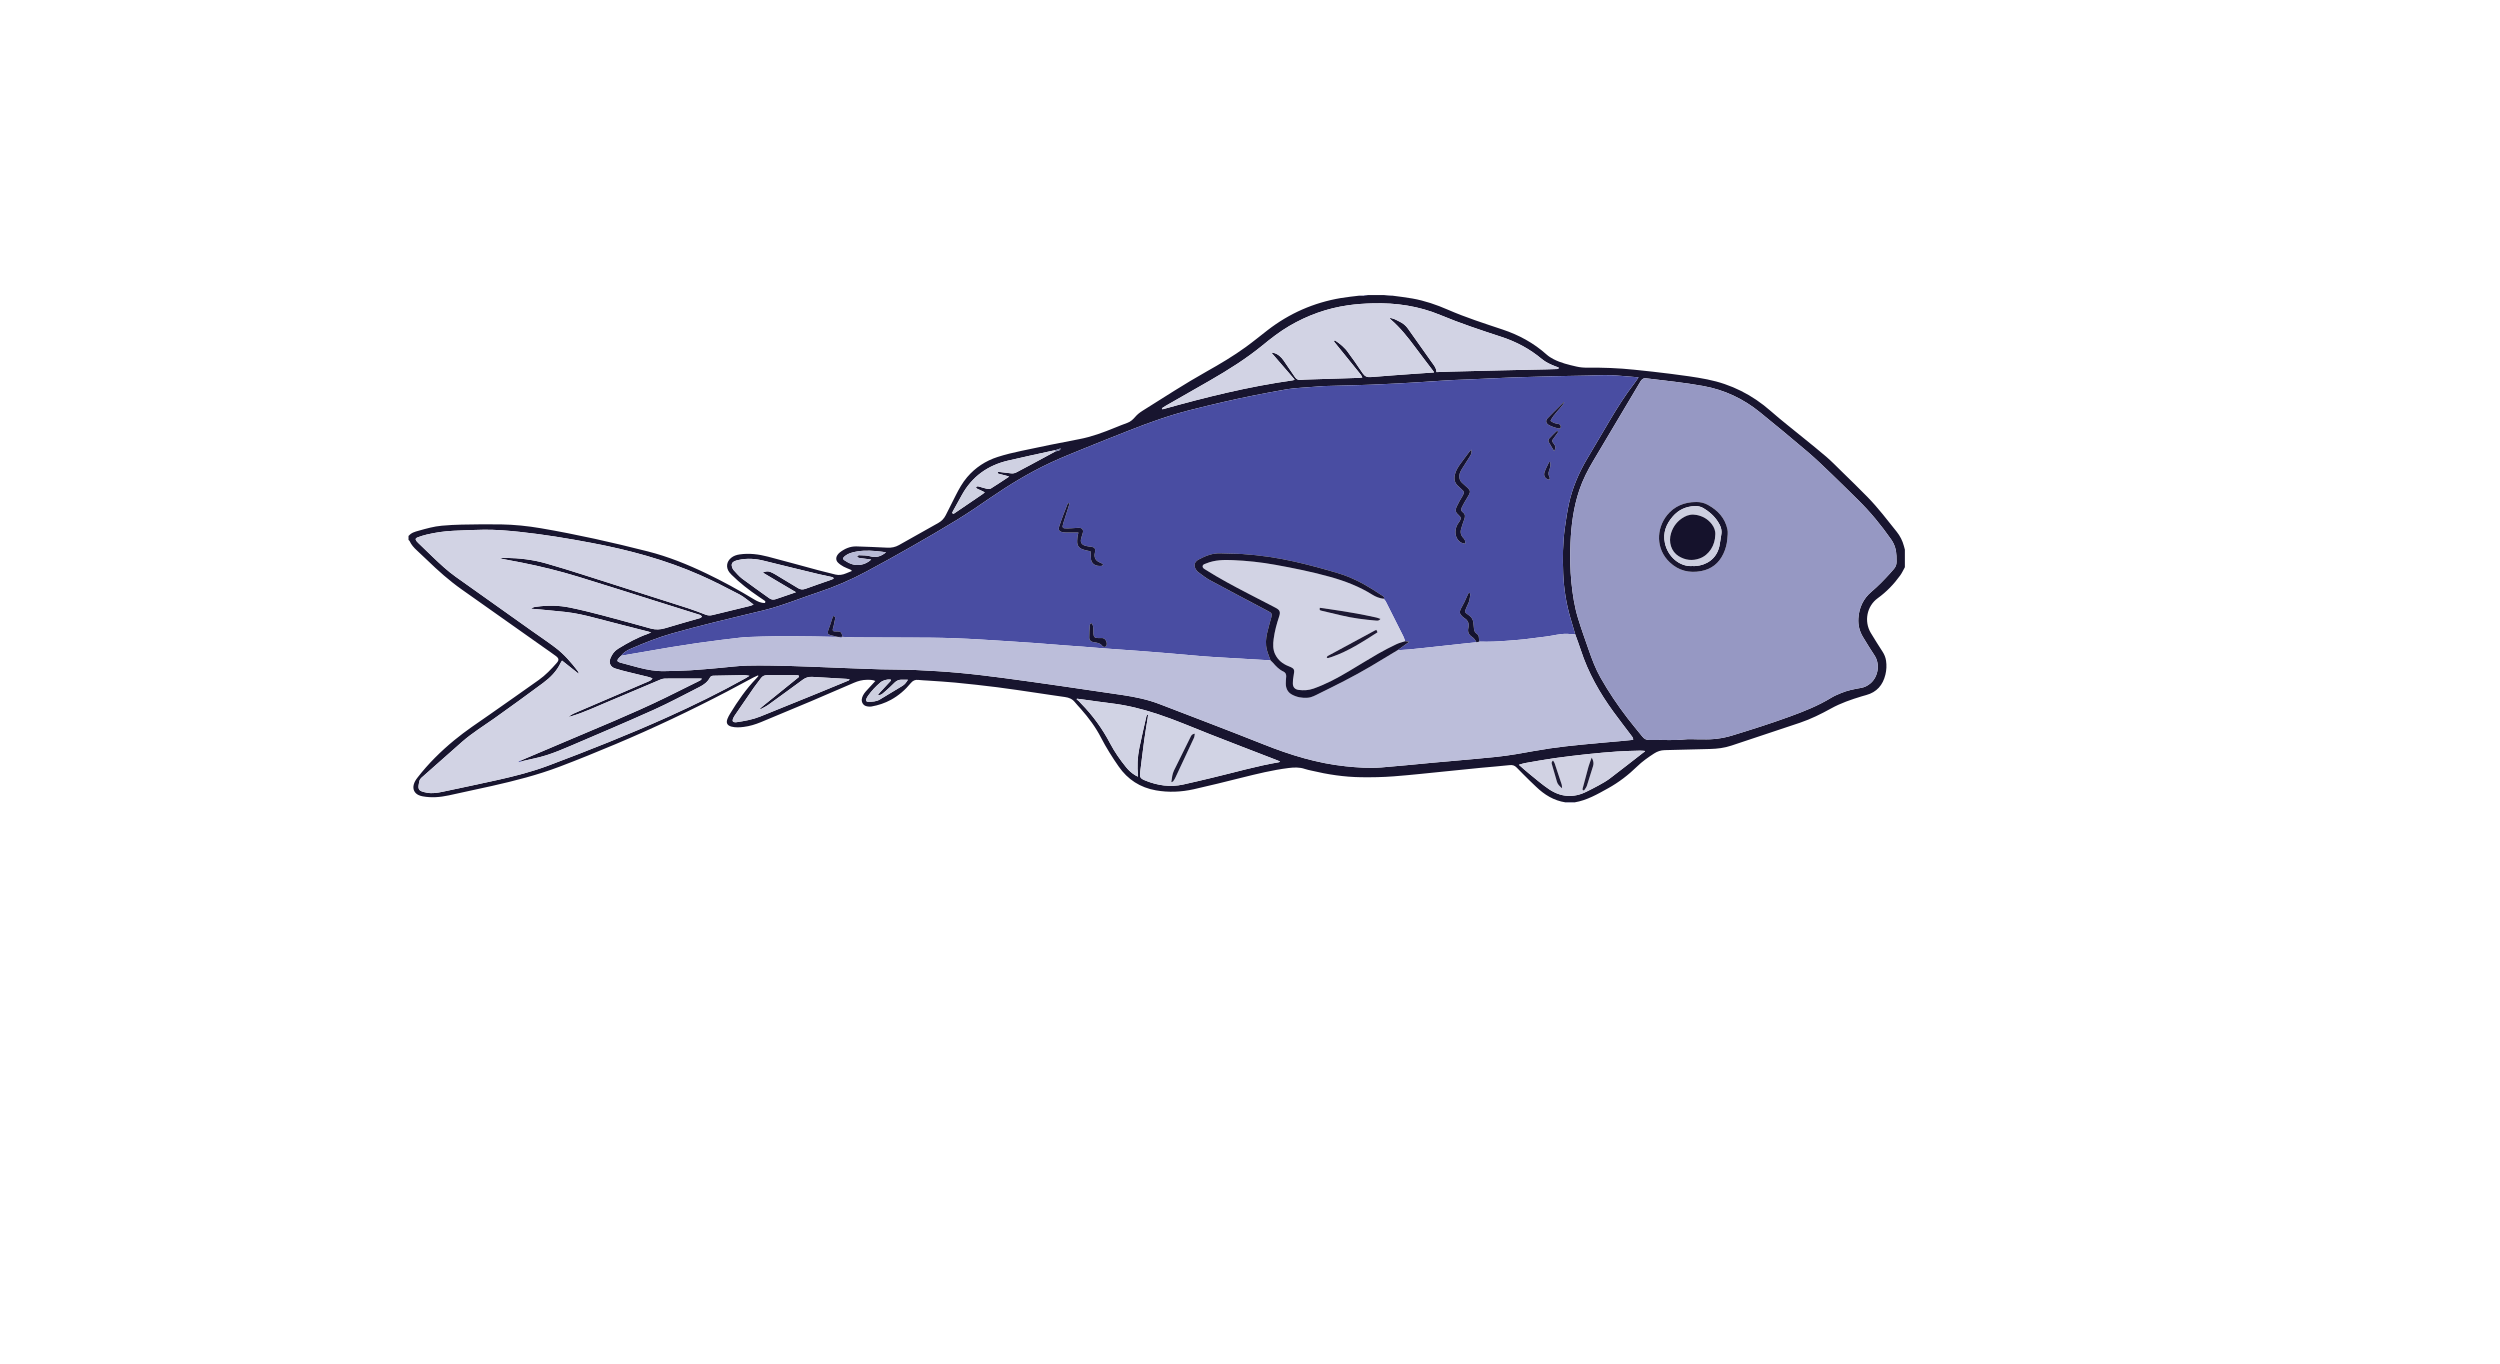 <?xml version="1.0" encoding="iso-8859-1"?>
<!-- Generator: Adobe Illustrator 16.0.0, SVG Export Plug-In . SVG Version: 6.00 Build 0)  -->
<!DOCTYPE svg PUBLIC "-//W3C//DTD SVG 1.1//EN" "http://www.w3.org/Graphics/SVG/1.1/DTD/svg11.dtd">
<svg version="1.1" id="Layer_1" xmlns="http://www.w3.org/2000/svg" xmlns:xlink="http://www.w3.org/1999/xlink" x="0px" y="0px"
	 width="1980px" height="1080px" viewBox="0 0 1980 1080" style="enable-background:new 0 0 1980 1080;" xml:space="preserve">
<g>
	<path style="fill-rule:evenodd;clip-rule:evenodd;fill:#18152F;" d="M1239.867,635.477c-9.22-1.406-16.723-6.037-23.308-12.4
		c-1.552-1.498-3.151-2.949-4.685-4.469c-3.579-3.547-7.181-7.074-10.675-10.705c-1.579-1.641-3.227-2.184-5.548-1.924
		c-7.542,0.842-15.118,1.381-22.674,2.109c-9.067,0.875-18.125,1.844-27.19,2.74c-13.993,1.385-27.973,2.961-41.989,4.035
		c-8.594,0.658-17.251,0.813-25.873,0.695c-13.302-0.18-26.412-2.162-39.351-5.252c-1.707-0.408-3.452-0.719-5.104-1.293
		c-4.289-1.494-8.632-1.279-13.025-0.73c-12.633,1.578-24.955,4.637-37.282,7.701c-12.55,3.119-25.092,6.297-37.715,9.098
		c-9.897,2.195-19.945,2.656-30.008,0.865c-12.428-2.213-22.238-8.525-29.437-18.875c-5.114-7.354-9.906-14.92-14.002-22.889
		c-4.276-8.316-9.803-15.715-15.949-22.697c-1.585-1.799-3.262-3.525-4.757-5.395c-2.038-2.549-4.703-3.623-7.854-4.051
		c-7.277-0.988-14.53-2.148-21.798-3.205c-10.673-1.553-21.332-3.215-32.03-4.57c-11.018-1.395-22.064-2.58-33.117-3.662
		c-7.234-0.708-14.501-1.077-21.754-1.591c-2.47-0.175-4.954-0.232-7.41-0.526c-2.56-0.307-4.388,0.562-6.024,2.559
		c-4.395,5.363-9.571,9.848-15.688,13.197c-4.812,2.637-9.943,4.318-15.326,5.285c-0.392,0.07-0.794,0.111-1.193,0.113
		c-2.241,0.014-4.475-0.389-5.742-2.342c-1.371-2.111-0.914-4.486,0.215-6.631c0.59-1.121,1.361-2.178,2.205-3.127
		c2.431-2.734,4.94-5.4,7.52-8.202c-2.044-0.988-4.397-0.953-6.719-0.938c-3.566,0.023-6.967,0.941-10.217,2.33
		c-11.449,4.891-22.848,9.898-34.312,14.752c-13.08,5.537-26.2,10.982-39.324,16.414c-4.436,1.836-9.02,3.254-13.806,3.828
		c-3.177,0.381-6.384,0.578-9.537-0.238c-3.374-0.871-4.472-2.863-3.257-6.105c0.556-1.482,1.354-2.895,2.181-4.254
		c6.036-9.924,12.601-19.455,20.725-27.825c0.586-0.604,1.108-1.269,1.66-1.904c-0.118-0.174-0.237-0.347-0.355-0.52
		c-1.173,0.533-2.378,1.007-3.514,1.61c-6.98,3.708-13.914,7.505-20.919,11.166c-28.879,15.092-58.308,29.037-88.337,41.682
		c-14.708,6.195-29.498,12.217-44.418,17.875c-17.417,6.605-35.458,11.182-53.612,15.271c-11.371,2.563-22.765,5.02-34.163,7.461
		c-6.843,1.465-13.743,2.039-20.688,0.729c-1.087-0.205-2.183-0.527-3.184-0.992c-3.278-1.523-4.692-4.627-3.847-8.135
		c0.519-2.152,1.668-3.953,3-5.676c8.555-11.057,18.436-20.807,29.213-29.68c8.963-7.379,18.622-13.789,28.139-20.404
		c12.928-8.988,25.758-18.117,38.622-27.199c5.396-3.809,9.921-8.554,14.255-13.484c2.017-2.293,1.857-3.692-0.672-5.579
		c-3.202-2.389-6.51-4.637-9.774-6.943c-21.539-15.226-43.063-30.473-64.626-45.664c-9.903-6.977-18.897-15.003-27.581-23.409
		c-2.642-2.558-5.304-5.097-8.026-7.567c-2.394-2.173-4.48-4.548-5.837-7.518c-0.147-0.323-0.539-0.535-0.817-0.798
		c0-1.12,0-2.24,0-3.36c0.078,0.02,0.204,0.078,0.226,0.052c2.046-2.498,4.971-3.203,7.897-4.021
		c6.004-1.681,12.008-3.399,18.237-3.945c5.25-0.46,10.523-0.777,15.792-0.868c10.387-0.181,20.782-0.355,31.167-0.167
		c10.552,0.19,21.058,1.261,31.467,3.045c28.509,4.886,56.71,11.218,84.731,18.353c16.147,4.111,31.523,10.328,46.521,17.523
		c12.898,6.188,25.438,13.036,37.653,20.479c2.623,1.598,5.33,2.881,8.466,2.856c0.822-0.827,0.529-1.424-0.278-1.964
		c-1.528-1.022-3.042-2.064-4.564-3.094c-7.63-5.162-14.889-10.785-21.446-17.278c-0.623-0.617-1.232-1.262-1.758-1.962
		c-2.884-3.835-2.298-8.425,1.437-11.484c1.915-1.568,4.163-2.306,6.572-2.667c7.653-1.146,15.173-0.187,22.558,1.746
		c13.512,3.538,26.967,7.291,40.458,10.913c4.314,1.158,8.654,2.222,12.998,3.267c2.905,0.698,5.708,0.191,8.426-0.954
		c1.449-0.611,2.912-1.19,4.662-1.903c-0.525-0.484-0.782-0.868-1.139-1.027c-1.821-0.814-3.742-1.437-5.484-2.39
		c-1.589-0.869-3.161-1.908-4.439-3.176c-1.761-1.746-1.792-4.081-0.37-6.132c0.494-0.712,1.097-1.393,1.78-1.921
		c3.896-3.018,8.26-4.932,13.252-4.789c8.144,0.232,16.284,0.616,24.423,1.005c3.28,0.156,6.312-0.418,9.204-2.062
		c10.343-5.88,20.714-11.711,31.11-17.496c2.617-1.457,4.564-3.459,5.898-6.099c2.666-5.273,5.305-10.562,7.982-15.829
		c2.575-5.064,5.313-10.028,9.03-14.379c6.503-7.611,14.611-12.914,24.06-15.965c6.137-1.982,12.455-3.482,18.771-4.822
		c15.234-3.231,30.482-6.418,45.789-9.279c9.9-1.85,19.197-5.34,28.442-9.113c3.248-1.326,6.512-2.623,9.812-3.814
		c2.595-0.938,4.504-2.733,6.216-4.739c1.688-1.977,3.666-3.501,5.856-4.873c16.792-10.514,33.386-21.351,50.674-31.056
		c10.665-5.987,21.185-12.224,31.085-19.416c5.883-4.272,11.51-8.896,17.265-13.345c17.204-13.304,36.534-21.795,57.971-25.42
		c4.878-0.825,9.818-1.282,14.729-1.909c1.297-0.015,2.595-0.029,3.893-0.044c0.938-0.132,1.875-0.264,2.813-0.395
		c4.32,0,8.64,0,12.96,0c2.076,0.144,4.152,0.288,6.229,0.433c5.377,0.75,10.786,1.325,16.125,2.288
		c9.702,1.749,18.981,4.908,28.013,8.852c14.134,6.171,28.812,10.859,43.416,15.736c12.888,4.304,24.578,10.647,34.741,19.748
		c1.646,1.473,3.584,2.697,5.553,3.717c5.718,2.964,11.966,4.418,18.18,5.848c2.774,0.639,5.699,0.904,8.551,0.873
		c12.403-0.135,24.775,0.318,37.109,1.612c9.695,1.018,19.395,2.015,29.058,3.283c9.656,1.269,19.348,2.479,28.886,4.398
		c18.932,3.808,35.636,12.227,50.205,25.038c8.518,7.489,17.514,14.435,26.294,21.626c5.935,4.86,11.97,9.604,17.765,14.626
		c4.102,3.555,7.908,7.455,11.789,11.259c6.966,6.829,13.992,13.601,20.803,20.581c8.387,8.596,15.662,18.151,23.141,27.522
		c2.671,3.347,4.587,7.104,5.686,11.26c0.256,0.967,0.52,1.934,0.779,2.899c0,4.641,0,9.28,0,13.92
		c-1.221,2.18-2.246,4.5-3.698,6.514c-4.984,6.906-10.795,12.969-17.76,18.011c-8.689,6.289-10.996,18.31-5.576,27.45
		c3.015,5.084,6.222,10.056,9.418,15.029c1.411,2.196,2.349,4.537,2.72,7.099c0.531,3.679,0.354,7.341-0.517,10.953
		c-1.994,8.286-6.813,13.938-15.225,16.211c-1.155,0.313-2.311,0.631-3.455,0.98c-8.408,2.557-16.691,5.381-24.436,9.67
		c-7.894,4.373-15.998,8.373-24.563,11.268c-18.063,6.105-36.195,12.008-54.266,18.094c-5.528,1.861-11.178,2.555-16.96,2.689
		c-11.98,0.279-23.96,0.666-35.941,0.918c-3.08,0.064-5.804,1-8.327,2.629c-4.772,3.082-9.415,6.344-13.5,10.326
		c-6.905,6.732-14.508,12.566-22.937,17.238c-8.439,4.678-16.822,9.572-26.569,11.174
		C1244.678,635.477,1242.272,635.477,1239.867,635.477z M835.778,357.574c3.666-0.862,3.73-0.895,4.247-2.431
		c-1.588,0.535-2.964,0.999-4.338,1.463c-1.069,0.203-2.146,0.378-3.208,0.613c-11.376,2.515-22.775,4.932-34.119,7.589
		c-16.067,3.764-28.456,12.588-36.521,27.168c-2.319,4.191-4.644,8.38-6.958,12.575c-0.299,0.542-0.545,1.114-0.784,1.607
		c0.83,1.334,1.527,0.547,2.236,0.064c7.397-5.033,14.796-10.062,22.188-15.103c0.476-0.325,0.888-0.743,1.421-1.195
		c-1.427-0.685-2.678-1.219-3.863-1.871c-1.11-0.611-2.637-0.734-3.079-2.224c0.907-1.042,1.876-0.599,2.768-0.362
		c1.928,0.509,3.811,1.215,5.758,1.61c1.033,0.21,2.402,0.325,3.211-0.176c4.805-2.978,9.49-6.147,14.516-9.45
		c-1.046-0.314-1.697-0.53-2.359-0.704c-2.006-0.528-4.02-1.029-6.024-1.563c-0.805-0.213-1.018-0.678-0.402-1.528
		c1.202,0.147,2.457,0.304,3.712,0.455c2.22,0.267,4.439,0.54,6.66,0.792c1.551,0.176,2.964-0.136,4.363-0.911
		c3.419-1.897,6.919-3.646,10.363-5.496C822.313,364.872,829.042,361.216,835.778,357.574z M413.734,602.818
		c-0.497-0.143-0.994-0.287-1.492-0.43c10.583-4.49,21.181-8.945,31.745-13.477c27.879-11.957,56.068-23.211,83.354-36.52
		c8.757-4.271,17.466-8.643,26.188-12.986c0.863-0.43,1.831-0.803,2.307-1.938c-0.585-0.035-0.982-0.078-1.378-0.078
		c-9.28-0.004-18.56-0.035-27.838,0.035c-1.23,0.01-2.527,0.379-3.675,0.861c-13.689,5.754-27.33,11.627-41.039,17.336
		c-9.65,4.018-19.105,8.541-29.149,11.572c-0.601,0.182-1.216,0.318-1.824,0.477c-0.057-0.146-0.113-0.291-0.17-0.438
		c1.076-0.652,2.116-1.373,3.236-1.938c1.353-0.682,2.771-1.234,4.166-1.832c18.341-7.871,36.684-15.736,55.024-23.61
		c1.298-0.557,2.667-1.031,3.558-2.626c-1.208-0.405-2.287-0.852-3.408-1.128c-5.271-1.304-10.562-2.525-15.829-3.846
		c-3.482-0.873-6.991-1.697-10.387-2.843c-3.728-1.257-5.126-4.44-3.667-8.062c1.241-3.077,3.074-5.697,6.032-7.524
		c7.495-4.628,15.173-8.857,23.51-11.795c0.797-0.28,1.565-0.644,2.734-1.129c-1.141-0.334-1.801-0.547-2.472-0.719
		c-13.922-3.572-27.865-7.062-41.759-10.738c-7.889-2.088-15.82-3.896-23.933-4.794c-6.352-0.703-12.72-1.269-19.082-1.877
		c-2.501-0.238-5.007-0.428-7.896-0.672c1.515-1.32,3.055-1.395,4.48-1.59c8.782-1.208,17.586-1.102,26.25,0.677
		c8.83,1.812,17.589,4.004,26.311,6.292c12.664,3.323,25.267,6.881,37.895,10.343c3.727,1.021,7.412,0.868,11.101-0.248
		c4.736-1.432,9.488-2.814,14.243-4.187c4.603-1.328,9.225-2.592,13.817-3.955c0.509-0.151,0.881-0.769,1.316-1.17
		c-0.428-0.374-0.824-0.798-1.295-1.106c-0.322-0.211-0.749-0.265-1.13-0.384c-11.73-3.681-23.462-7.356-35.191-11.041
		c-20.18-6.34-40.32-12.809-60.549-18.986c-14.512-4.431-29.239-8.092-44.129-11.052c-6.019-1.196-12.056-2.305-18.084-3.453
		c1.719-0.27,3.446-0.424,5.17-0.399c10.675,0.15,21.229,1.427,31.5,4.323c10.218,2.881,20.347,6.09,30.468,9.303
		c27.544,8.742,55.072,17.534,82.583,26.378c4.556,1.465,9.005,3.266,13.482,4.967c1.78,0.676,3.496,0.796,5.373,0.331
		c9.919-2.459,19.861-4.827,29.79-7.249c0.784-0.191,1.526-0.557,2.84-1.048c-4.043-2.947-7.335-6.005-11.175-8.02
		c-10.248-5.377-20.568-10.673-31.151-15.339c-27.46-12.107-56.271-19.856-85.686-25.44c-18.997-3.607-38.07-6.769-57.312-8.817
		c-9.303-0.991-18.628-1.758-27.98-1.692c-8.146,0.057-16.291,0.483-24.432,0.853c-7.199,0.326-14.315,1.363-21.323,3.038
		c-2.401,0.573-4.774,1.323-7.085,2.193c-1.691,0.637-1.854,1.542-0.793,2.957c0.428,0.57,0.958,1.068,1.474,1.567
		c3.733,3.616,7.455,7.244,11.216,10.83c5.846,5.575,11.729,11.12,18.323,15.818c20.053,14.289,40.142,28.528,60.219,42.782
		c6.322,4.488,12.78,8.798,18.945,13.492c6.784,5.164,12.319,11.614,17.498,18.354c0.408,0.531,0.593,1.234,0.882,1.858
		c-0.123,0.06-0.245,0.119-0.368,0.18c-4.292-3.403-8.584-6.807-12.958-10.276c-0.454,0.731-0.844,1.242-1.111,1.811
		c-3.116,6.635-8.149,11.655-13.909,15.917c-12.79,9.461-25.636,18.85-38.615,28.049c-8.542,6.055-17.504,11.529-25.409,18.447
		c-10.828,9.475-21.586,19.031-32.338,28.596c-0.68,0.604-1.313,1.5-1.517,2.365c-1.624,6.896-1.309,8.08,5.819,9.438
		c4.266,0.813,8.445,0.123,12.597-0.76c14.686-3.121,29.384-6.188,44.038-9.455c13.567-3.025,27.023-6.514,40.052-11.422
		c31.533-11.879,62.866-24.256,93.609-38.078c21.132-9.502,41.929-19.686,62.173-30.972c0.871-0.485,1.701-1.043,3.032-1.865
		c-1.88-0.255-3.131-0.586-4.377-0.567c-8.071,0.119-16.14,0.313-24.21,0.486c-1.2,0.026-2.162,0.476-2.755,1.587
		c-1.812,3.4-4.772,5.572-8.088,7.253c-11.964,6.064-23.775,12.482-35.995,17.988c-21.979,9.902-44.191,19.293-66.353,28.787
		c-6.304,2.701-12.667,5.352-19.194,7.422C426.424,600.162,420.023,601.314,413.734,602.818z M1247.604,502.449
		c-1.285-4.36-2.581-8.717-3.853-13.081c-3.363-11.544-5.21-23.363-5.691-35.344c-0.484-12.054-0.349-24.129,1.335-36.112
		c0.886-6.309,1.806-12.632,3.157-18.852c2.754-12.674,7.83-24.466,14.397-35.624c5.999-10.189,12.014-20.37,18.041-30.542
		c5.95-10.041,12.177-19.898,19.325-29.147c1.106-1.433,2.084-2.966,3.421-4.882c-2.122-0.188-3.76-0.351-5.399-0.475
		c-5.882-0.445-11.758-1.094-17.646-1.252c-5.74-0.155-11.494,0.209-17.242,0.323c-8.626,0.171-17.253,0.304-25.879,0.492
		c-5.508,0.119-11.014,0.309-16.521,0.469c-5.507,0.16-11.014,0.306-16.521,0.492c-3.589,0.122-7.176,0.304-10.763,0.465
		c-7.415,0.334-14.829,0.68-22.244,1.006c-4.706,0.207-9.414,0.37-14.12,0.585c-2.868,0.13-5.736,0.302-8.602,0.488
		c-6.604,0.429-13.206,0.895-19.812,1.313c-5.254,0.333-10.508,0.649-15.766,0.918c-6.934,0.354-13.868,0.679-20.805,0.969
		c-4.865,0.203-9.733,0.342-14.601,0.48c-7.187,0.206-14.373,0.387-21.56,0.579c-0.64,0.017-1.281,0.01-1.918,0.057
		c-6.044,0.439-12.09,0.853-18.128,1.348c-3.575,0.293-7.173,0.521-10.701,1.126c-8.246,1.414-16.466,2.987-24.678,4.588
		c-17.457,3.402-34.745,7.537-51.993,11.875c-16.534,4.158-32.517,9.904-48.343,16.143c-11.661,4.596-23.316,9.21-34.921,13.945
		c-9.313,3.8-18.687,7.497-27.786,11.766c-16.742,7.855-32.516,17.428-47.751,27.913c-8.486,5.841-17.005,11.661-25.78,17.049
		c-12.049,7.396-24.289,14.489-36.57,21.497c-11.726,6.691-23.541,13.235-35.441,19.61c-12.342,6.612-25.166,12.162-38.474,16.571
		c-5.304,1.758-10.569,3.639-15.825,5.535c-8.862,3.196-17.746,6.329-26.905,8.577c-13.167,3.23-26.375,6.296-39.524,9.598
		c-11.139,2.796-22.267,5.658-33.311,8.803c-10.992,3.129-21.611,7.36-32.105,11.875c-3.08,1.325-6.086,2.858-8.087,5.749
		c-0.691,0.659-1.455,1.26-2.059,1.991c-1.511,1.829-1.226,2.681,1.035,3.379c0.153,0.047,0.302,0.106,0.457,0.147
		c4.781,1.287,9.552,2.61,14.345,3.849c6.672,1.724,13.429,2.973,20.352,2.841c6.869-0.131,13.745-0.256,20.601-0.665
		c7.653-0.455,15.288-1.215,22.929-1.864c7.401-0.629,14.792-1.676,22.203-1.841c11.102-0.246,22.221-0.035,33.326,0.261
		c13.577,0.36,27.146,1.02,40.719,1.531c10.618,0.4,21.236,0.84,31.857,1.138c9.188,0.258,18.39,0.132,27.568,0.554
		c11.491,0.529,22.985,1.209,34.438,2.26c11.852,1.088,23.672,2.565,35.475,4.114c15.288,2.006,30.548,4.215,45.811,6.405
		c16.132,2.316,32.261,4.658,48.374,7.096c9.804,1.482,19.508,3.488,28.795,7.063c27.644,10.635,55.342,21.139,82.861,32.086
		c20.887,8.309,42.169,14.855,64.6,17.217c9.391,0.988,18.822,1.65,28.242,0.918c13.461-1.045,26.892-2.477,40.338-3.711
		c11.856-1.086,23.715-2.152,35.577-3.186c10.351-0.902,20.69-1.895,30.94-3.641c8.978-1.529,17.926-3.254,26.933-4.576
		c8.219-1.205,16.488-2.09,24.755-2.924c10.415-1.051,20.85-1.896,31.275-2.85c3.24-0.295,6.477-0.646,9.719-0.973
		c0.106-1.66-0.852-2.568-1.604-3.568c-4.666-6.193-9.415-12.326-13.985-18.588c-10.994-15.061-20.098-31.132-25.887-48.959
		C1250.649,510.676,1249.076,506.579,1247.604,502.449z M1345.012,585.555c0-0.008,0-0.014,0-0.02c1.119,0,2.24-0.035,3.358,0.006
		c7.978,0.285,15.792-0.68,23.434-3.014c15.432-4.717,30.804-9.6,45.972-15.129c11.282-4.113,22.385-8.553,32.671-14.854
		c2.302-1.41,4.85-2.443,7.346-3.504c5.108-2.172,10.506-3.293,15.957-4.195c2.994-0.496,5.592-1.82,7.871-3.826
		c5.908-5.2,7.592-15.13,2.898-22.081c-3.131-4.636-5.982-9.46-8.921-14.224c-2.812-4.559-4.095-9.576-3.772-14.884
		c0.514-8.446,3.876-15.709,10.35-21.176c5.342-4.511,10.152-9.492,14.827-14.648c5.27-5.814,5.288-5.794,4.999-13.681
		c-0.174-4.741-1.418-9.105-4.179-13.045c-7.821-11.16-16.407-21.673-26.134-31.234c-6.787-6.672-13.52-13.4-20.394-19.981
		c-6.41-6.136-12.771-12.35-19.515-18.104c-12.469-10.638-25.132-21.05-37.844-31.397c-13.137-10.693-28.062-17.722-44.75-20.793
		c-15.179-2.793-30.541-4.275-45.844-6.181c-1.359-0.17-2.328,0.445-3.183,1.312c-0.497,0.504-0.868,1.146-1.234,1.763
		c-12.386,20.819-24.778,41.635-37.139,62.47c-4.33,7.299-8.182,14.828-10.911,22.902c-4.597,13.604-6.461,27.671-7.044,41.927
		c-0.431,10.548-0.322,21.098,0.754,31.627c0.97,9.481,2.414,18.887,5.191,27.999c2.606,8.554,5.643,16.978,8.587,25.425
		c2.58,7.399,5.338,14.737,9.211,21.584c6.39,11.294,13.621,22.039,21.527,32.32c3.801,4.943,7.814,9.721,11.734,14.574
		c1.39,1.721,3.143,2.662,5.406,2.57c0.877-0.035,1.761,0.074,2.638,0.043c8.442-0.297,16.894,0.516,25.341-0.482
		C1337.771,585.205,1341.412,585.555,1345.012,585.555z M1135.762,294.997c-0.223-0.462-0.29-0.687-0.423-0.862
		c-4.729-6.246-9.522-12.442-14.182-18.739c-5.955-8.051-12.129-15.893-19.776-22.448c-0.208-0.178-0.294-0.499-0.752-1.317
		c1.639,0.469,2.783,0.687,3.836,1.125c1.397,0.583,2.712,1.36,4.081,2.015c2.652,1.266,4.831,3.052,6.537,5.475
		c6.214,8.823,12.492,17.601,18.708,26.423c1.72,2.441,3.81,4.715,3.899,8.038c4.071-0.143,7.898-0.306,11.727-0.404
		c12.861-0.334,25.723-0.659,38.585-0.961c11.985-0.281,23.972-0.523,35.956-0.793c3.035-0.068,6.068-0.181,9.102-0.264
		c0.748-0.021,1.511,0.01,1.317-1.289c-0.67-0.218-1.425-0.424-2.15-0.707c-3.951-1.544-7.839-3.211-11.139-5.974
		c-9.493-7.947-20.2-13.661-31.951-17.507c-16.235-5.313-32.447-10.67-48.241-17.247c-17.144-7.141-35.122-9.824-53.64-9.316
		c-6.56,0.18-13.083,0.617-19.581,1.544c-16.665,2.379-32.19,7.959-46.684,16.477c-7.469,4.389-14.272,9.684-20.961,15.162
		c-12.964,10.618-27.102,19.512-41.596,27.854c-11.772,6.775-23.584,13.481-35.371,20.23c-0.998,0.571-1.94,1.238-2.838,1.816
		c0.148,0.389,0.168,0.469,0.208,0.536c0.039,0.066,0.095,0.126,0.152,0.178c0.058,0.051,0.142,0.139,0.19,0.125
		c33.921-9.519,68.063-18.04,103.014-22.928c0.392-0.055,0.773-0.189,1.158-0.294c0.075-0.021,0.166-0.056,0.206-0.113
		c0.036-0.055,0.015-0.149,0.026-0.403c-5.954-6.896-11.992-13.891-18.332-21.232c1.026,0.168,1.576,0.206,2.096,0.351
		c3.333,0.932,5.714,3.16,7.635,5.885c3.039,4.31,6.012,8.669,8.922,13.068c1.124,1.699,2.454,2.611,4.561,2.396
		c2.063-0.212,4.144-0.287,6.219-0.354c13.578-0.435,27.156-0.848,40.734-1.281c0.521-0.017,1.04-0.165,1.979-0.323
		c-0.556-0.964-0.877-1.732-1.378-2.356c-4.76-5.921-9.55-11.816-14.331-17.72c-2.064-2.547-4.128-5.095-6.195-7.639
		c-0.485-0.598-0.972-1.182,0.173-1.699c4.012,2.741,7.832,5.714,10.616,9.847c1.519,2.253,3.213,4.386,4.77,6.613
		c2.29,3.276,4.55,6.574,6.777,9.893c1.484,2.211,3.404,3.018,6.122,2.79c11.546-0.968,23.105-1.774,34.662-2.618
		C1125.298,295.675,1130.391,295.358,1135.762,294.997z M908.551,565.998c0.239,0.043,0.479,0.088,0.72,0.131
		c-0.107,0.908-0.186,1.82-0.327,2.723c-0.892,5.68-1.894,11.344-2.673,17.039c-1.138,8.313-2.111,16.645-3.168,24.967
		c-0.59,4.639-0.38,5.582,4.227,7.424c9.586,3.832,19.403,5.307,29.574,3.084c7.801-1.703,15.558-3.604,23.327-5.445
		c17.559-4.164,34.904-9.242,52.731-12.252c0.232-0.039,0.431-0.275,0.867-0.568c-2.043-0.814-3.811-1.535-5.59-2.227
		c-16.898-6.543-33.835-12.99-50.687-19.65c-13.512-5.342-26.865-11.09-40.675-15.65c-11.932-3.939-24.063-7.012-36.571-8.52
		c-7.771-0.938-15.514-2.096-23.271-3.152c-1.361-0.186-2.727-0.354-4.09-0.529c-0.082,0.158-0.162,0.316-0.244,0.475
		c0.603,0.502,1.234,0.971,1.799,1.512c0.635,0.605,1.194,1.289,1.811,1.916c9.196,9.363,16.811,19.871,22.908,31.496
		c3.54,6.748,7.893,12.969,12.681,18.885c2.024,2.502,4.399,4.641,7.157,6.324c0.655,0.398,1.354,0.725,2.089,1.115
		c0.107-0.412,0.195-0.568,0.18-0.713c-0.786-7.371-0.433-14.713,1.035-21.953c1.696-8.373,3.678-16.688,5.558-25.021
		C908.03,566.914,908.336,566.467,908.551,565.998z M1202.956,605.721c3.01,2.611,5.592,4.988,8.319,7.184
		c5.164,4.158,10.182,8.557,15.678,12.23c9.443,6.313,19.5,6.973,29.76,1.75c3.061-1.557,6.162-3.043,9.155-4.721
		c3.06-1.717,6.188-3.395,8.974-5.502c9.055-6.848,17.964-13.885,26.939-20.838c0.3-0.232,0.702-0.334,1.057-0.496
		c-0.123-0.207-0.247-0.412-0.37-0.619c-1.241-0.068-2.485-0.227-3.724-0.189c-5.91,0.182-11.828,0.264-17.724,0.668
		c-7.81,0.535-15.613,1.225-23.397,2.055c-8.817,0.941-17.631,1.977-26.409,3.225c-7.826,1.111-15.607,2.541-23.397,3.896
		C1206.292,604.629,1204.819,605.191,1202.956,605.721z M602.408,561.713c-0.155-0.184-0.31-0.367-0.464-0.549
		c0.835-0.727,1.648-1.48,2.509-2.176c9.142-7.391,18.291-14.771,27.438-22.153c0.187-0.15,0.416-0.259,0.573-0.433
		c0.604-0.67,0.378-1.415-0.502-1.574c-0.466-0.085-0.957-0.042-1.437-0.042c-7.679-0.002-15.359,0.027-23.038-0.021
		c-2.1-0.013-3.66,0.717-4.889,2.444c-1.808,2.539-3.829,4.928-5.608,7.487c-5.066,7.281-10.068,14.607-15.059,21.941
		c-0.623,0.916-1.163,1.934-1.51,2.98c-0.517,1.561,0.039,2.279,1.641,2.414c0.396,0.033,0.806,0.035,1.197-0.025
		c6.401-0.982,12.781-2.076,18.826-4.518c14.952-6.039,29.897-12.094,44.833-18.174c7.987-3.25,15.951-6.555,23.917-9.856
		c0.72-0.298,1.655-0.393,2.004-1.471c-0.865-0.122-1.568-0.271-2.276-0.313c-9.093-0.526-18.19-0.986-27.279-1.584
		c-2.885-0.189-5.286,0.63-7.578,2.319c-9.076,6.687-18.176,13.343-27.332,19.919C606.53,559.658,604.404,560.596,602.408,561.713z
		 M660.255,458.313c-0.232-1.286-1.112-1.25-1.871-1.413c-3.277-0.706-6.569-1.35-9.826-2.138
		c-14.507-3.51-29.02-6.998-43.498-10.626c-6.704-1.681-13.386-2.143-20.154-0.634c-1.161,0.259-2.36,0.531-3.408,1.062
		c-1.761,0.892-2.381,2.568-1.75,4.45c0.3,0.894,0.679,1.856,1.302,2.528c2.166,2.336,4.222,4.867,6.741,6.765
		c7.019,5.286,14.27,10.264,21.38,15.43c1.652,1.201,3.29,1.453,5.17,0.801c3.541-1.229,7.095-2.424,10.643-3.634
		c1.67-0.57,3.339-1.144,5.417-1.854c-8.914-5.361-17.55-10.225-26.282-15.571c2.312-1.079,4.231-1.263,6.168-0.432
		c1.242,0.532,2.471,1.124,3.629,1.817c6.032,3.607,12.053,7.234,18.047,10.904c1.905,1.166,3.729,1.385,5.893,0.593
		c6.818-2.495,13.698-4.818,20.549-7.223C659.051,458.913,659.659,458.583,660.255,458.313z M705.429,538.179
		c-2.935-0.24-6.122,0.589-8.244,2.401c-3.595,3.068-6.835,6.49-9.592,10.342c-0.554,0.775-1.057,1.617-1.41,2.496
		c-0.58,1.447,0.025,2.48,1.539,2.439c3.112-0.084,6.28-0.174,9.06-1.826c6.041-3.586,12.05-7.229,18.044-10.895
		c1.77-1.084,2.99-2.705,4.251-4.797c-1.791,0-3.221,0.053-4.646-0.013c-2.294-0.104-4.226,0.638-5.851,2.248
		c-1.305,1.295-2.608,2.592-3.961,3.836c-1.764,1.621-3.525,3.252-5.387,4.756c-0.998,0.805-2.117,1.629-3.935,1.207
		c0.584-0.727,0.981-1.287,1.444-1.787c2.657-2.873,5.329-5.734,7.998-8.597C705.213,539.478,705.893,539.047,705.429,538.179z
		 M701.743,437.432c-1.365-0.194-2.296-0.34-3.231-0.459c-6.511-0.825-13.027-1.321-19.56-0.237
		c-3.65,0.605-7.203,1.46-10.107,3.973c-1.415,1.225-1.518,2.053-0.064,3.047c3.919,2.682,8.155,4.436,13.036,3.528
		c2.98-0.554,5.651-1.825,8.195-4.122c-3.118-0.417-5.856-0.794-8.598-1.145c-1.028-0.132-2.075-0.182-2.625-1.593
		c0.553-0.252,1.11-0.736,1.636-0.705c2.938,0.179,6,0.031,8.771,0.843C693.959,441.959,697.768,440.626,701.743,437.432z"/>
	<path style="fill-rule:evenodd;clip-rule:evenodd;fill:#B7BAD6;" d="M1247.083,635.477c-0.013,0.156-0.015,0.313-0.008,0.467
		c-2.4,0-4.801,0-7.2,0c0.007-0.154,0.004-0.311-0.008-0.467C1242.272,635.477,1244.678,635.477,1247.083,635.477z"/>
	<path style="fill-rule:evenodd;clip-rule:evenodd;fill:#B7BAD6;" d="M1102.595,233.704c-0.044,0.143-0.048,0.287-0.012,0.433
		c-2.076-0.145-4.152-0.289-6.229-0.433C1098.435,233.704,1100.515,233.704,1102.595,233.704z"/>
	<path style="fill-rule:evenodd;clip-rule:evenodd;fill:#BCBEDA;" d="M1080.581,234.098c-1.298,0.015-2.596,0.029-3.893,0.044
		c0.041-0.148,0.036-0.294-0.014-0.438c1.279,0,2.56,0,3.84,0C1080.562,233.831,1080.583,233.962,1080.581,234.098z"/>
	<path style="fill-rule:evenodd;clip-rule:evenodd;fill:#494DA2;" d="M1080.581,234.098c0.002-0.136-0.02-0.268-0.066-0.395
		c0.96,0,1.92,0,2.88,0C1082.456,233.834,1081.519,233.966,1080.581,234.098z"/>
	<path style="fill-rule:evenodd;clip-rule:evenodd;fill:#494DA2;" d="M492.014,519.342c2.002-2.891,5.008-4.424,8.088-5.749
		c10.494-4.515,21.113-8.746,32.105-11.875c11.044-3.145,22.172-6.007,33.311-8.803c13.149-3.302,26.357-6.367,39.524-9.598
		c9.159-2.248,18.043-5.381,26.905-8.577c5.256-1.896,10.521-3.777,15.825-5.535c13.308-4.409,26.132-9.959,38.474-16.571
		c11.9-6.375,23.716-12.919,35.441-19.61c12.281-7.008,24.521-14.101,36.57-21.497c8.775-5.388,17.294-11.208,25.78-17.049
		c15.235-10.485,31.009-20.058,47.751-27.913c9.1-4.269,18.473-7.966,27.786-11.766c11.604-4.735,23.26-9.35,34.921-13.945
		c15.826-6.238,31.809-11.984,48.343-16.143c17.248-4.338,34.536-8.473,51.993-11.875c8.212-1.601,16.432-3.174,24.678-4.588
		c3.528-0.605,7.126-0.833,10.701-1.126c6.038-0.495,12.084-0.908,18.128-1.348c0.637-0.047,1.278-0.04,1.918-0.057
		c7.187-0.192,14.373-0.373,21.56-0.579c4.867-0.139,9.735-0.277,14.601-0.48c6.937-0.29,13.871-0.615,20.805-0.969
		c5.258-0.269,10.512-0.585,15.766-0.918c6.605-0.419,13.207-0.885,19.812-1.313c2.865-0.187,5.733-0.358,8.602-0.488
		c4.706-0.215,9.414-0.378,14.12-0.585c7.415-0.326,14.829-0.672,22.244-1.006c3.587-0.161,7.174-0.343,10.763-0.465
		c5.507-0.187,11.014-0.332,16.521-0.492c5.508-0.16,11.014-0.35,16.521-0.469c8.626-0.188,17.253-0.321,25.879-0.492
		c5.748-0.114,11.502-0.479,17.242-0.323c5.889,0.158,11.765,0.807,17.646,1.252c1.64,0.124,3.277,0.287,5.399,0.475
		c-1.337,1.916-2.314,3.449-3.421,4.882c-7.148,9.249-13.375,19.106-19.325,29.147c-6.027,10.172-12.042,20.353-18.041,30.542
		c-6.567,11.158-11.644,22.95-14.397,35.624c-1.352,6.22-2.271,12.543-3.157,18.852c-1.684,11.983-1.819,24.059-1.335,36.112
		c0.481,11.98,2.328,23.8,5.691,35.344c1.271,4.364,2.567,8.721,3.853,13.081c-2.069-0.151-4.136-0.358-6.207-0.443
		c-5.886-0.239-11.524,1.529-17.303,2.189c-5.705,0.651-11.388,1.506-17.093,2.146c-4.122,0.463-8.267,0.723-12.402,1.068
		c-7.645,0.64-15.298,1.005-22.972,0.747c-0.122-0.945-0.341-1.891-0.344-2.837c-0.005-1.475-0.467-2.569-1.771-3.405
		c-1.433-0.919-1.995-2.417-2.144-4.086c-0.134-1.504-0.323-3.004-0.462-4.508c-0.235-2.543-1.404-4.523-3.504-5.974
		c-0.721-0.498-1.411-1.04-2.115-1.563c-0.872-0.647-1.191-1.44-0.73-2.497c0.667-1.531,1.176-3.146,1.971-4.605
		c1.261-2.313,1.566-4.826,1.859-7.352c0.086-0.743,0.209-1.666-1.11-1.867c-0.232,0.442-0.502,0.903-0.724,1.386
		c-0.964,2.099-1.865,4.229-2.883,6.301c-0.877,1.787-1.963,3.474-2.807,5.275c-1.107,2.367-0.782,3.81,1.072,5.583
		c0.574,0.549,1.171,1.102,1.842,1.518c2.966,1.837,3.992,4.481,3.175,7.793c-0.756,3.063,0.356,5.386,2.79,7.023
		c1.678,1.129,2.761,2.584,3.601,4.324c-3.405,0.354-6.813,0.698-10.217,1.063c-4.829,0.517-9.657,1.048-14.485,1.574
		c-5.382,0.586-10.762,1.181-16.145,1.759c-4.115,0.441-8.229,0.907-12.352,1.279c-3.089,0.279-6.19,0.427-9.285,0.633
		c2.97-2.139,5.939-4.276,9.351-6.732c-1.476-0.181-2.398-0.294-3.321-0.407c-0.503-1.343-0.891-2.743-1.527-4.019
		c-4.598-9.219-9.233-18.418-13.9-27.602c-0.375-0.739-1.07-1.317-1.616-1.97c0.913-1.31-0.214-1.892-0.992-2.423
		c-2.438-1.667-4.926-3.266-7.429-4.835c-8.693-5.451-17.797-10.042-27.658-13.012c-11.454-3.449-22.993-6.569-34.664-9.218
		c-13.557-3.077-27.266-5.039-41.12-5.963c-5.57-0.371-11.173-0.24-16.75-0.543c-6.582-0.358-12.397,1.887-17.985,4.949
		c-3.54,1.94-4.111,5.181-1.648,8.43c0.384,0.506,0.792,1.035,1.299,1.4c2.977,2.138,5.811,4.554,9.013,6.283
		c15.599,8.425,31.297,16.666,46.966,24.962c2.293,1.214,2.668,1.936,2.088,4.394c-0.109,0.465-0.291,0.913-0.414,1.375
		c-1.023,3.852-2.143,7.681-3.032,11.563c-0.972,4.236-1.259,8.572-0.215,12.816c0.718,2.919,1.944,5.714,2.943,8.564
		c-4.058-0.236-8.115-0.473-12.173-0.709c-8.608-0.502-17.217-0.99-25.823-1.512c-5.419-0.328-10.841-0.638-16.252-1.077
		c-8.511-0.693-17.011-1.515-25.52-2.234c-7.953-0.672-15.909-1.307-23.868-1.911c-7.402-0.563-14.811-1.061-22.216-1.593
		c-2.39-0.172-4.777-0.353-7.165-0.545c-5.249-0.423-10.496-0.875-15.746-1.276c-5.096-0.39-10.195-0.707-15.29-1.098
		c-7.4-0.567-14.794-1.208-22.195-1.751c-7.006-0.514-14.017-0.953-21.026-1.407c-7.647-0.495-15.293-1.005-22.944-1.441
		c-6.457-0.369-12.916-0.712-19.378-0.941c-6.867-0.244-13.738-0.443-20.607-0.483c-19.597-0.113-39.195-0.117-58.792-0.211
		c-3.349-0.016-6.696-0.26-10.044-0.397c-0.083-0.471-0.133-0.949-0.254-1.409c-0.599-2.284-1.346-2.863-3.696-2.883
		c-0.719-0.006-1.441,0.068-2.156,0.018c-1.303-0.092-1.704-0.565-1.542-1.852c0.068-0.543,0.35-1.056,0.47-1.596
		c0.481-2.173,0.977-4.344,1.386-6.53c0.184-0.982,0.023-1.921-1.266-2.338c-0.239,0.38-0.572,0.741-0.716,1.166
		c-0.718,2.114-1.369,4.25-2.076,6.368c-0.48,1.438-1.087,2.836-1.506,4.29c-0.607,2.109-0.08,2.9,2.049,3.414
		c1.691,0.408,3.375,0.842,5.063,1.264c-0.637,0.028-1.274,0.093-1.911,0.08c-5.429-0.113-10.856-0.295-16.286-0.351
		c-9.816-0.101-19.634-0.225-29.451-0.156c-7.587,0.054-15.173,0.357-22.757,0.612c-2.311,0.077-4.62,0.306-6.919,0.563
		c-4.834,0.541-9.666,1.115-14.491,1.733c-6.408,0.822-12.817,1.643-19.21,2.568c-6.945,1.006-13.882,2.075-20.805,3.222
		c-8.967,1.484-17.918,3.069-26.875,4.618C500.175,517.906,496.095,518.627,492.014,519.342z M1165.269,356.087
		c-0.696,0.762-1.155,1.19-1.528,1.685c-2.305,3.061-4.616,6.117-6.874,9.212c-1.936,2.652-3.692,5.404-4.528,8.647
		c-0.88,3.42-0.437,6.492,2.192,9.041c0.917,0.889,1.832,1.785,2.813,2.602c2.441,2.035,2.535,2.921,0.887,5.683
		c-1.551,2.598-3.092,5.223-4.364,7.963c-1.589,3.422-1.167,4.814,1.602,7.246c1.636,1.438,1.818,2.521,0.724,4.412
		c-0.199,0.345-0.428,0.677-0.676,0.989c-1.64,2.063-2.569,4.444-2.756,7.033c-0.279,3.87,1.369,7.653,4.93,9.346
		c0.792,0.376,1.746,0.413,2.737,0.63c0.266-1.971-0.279-3.265-1.408-4.427c-1.994-2.052-2.687-4.47-1.815-7.264
		c0.332-1.065,0.596-2.152,0.952-3.209c0.534-1.588,1.177-3.142,1.675-4.74c0.595-1.91,0.753-3.643-1.21-5.117
		c-1.572-1.181-1.638-2.41-0.764-4.284c0.572-1.228,1.243-2.413,1.926-3.586c1.205-2.07,2.523-4.077,3.661-6.182
		c1.167-2.159,0.93-3.428-0.84-5.124c-1.556-1.489-3.229-2.855-4.779-4.35c-1.516-1.461-2.151-3.272-2.053-5.414
		c0.105-2.282,1.266-4.104,2.373-5.935c1.943-3.21,4.004-6.349,6.008-9.521C1165.098,359.925,1165.863,358.377,1165.269,356.087z
		 M854.117,421.788c-0.332,1.554-0.706,2.695-0.794,3.858c-0.129,1.729-0.384,3.548,0,5.192c0.733,3.14,3.432,4.184,6.237,4.887
		c1.376,0.345,2.766,0.63,4.149,0.942c0.092,1.485,0.308,2.976,0.254,4.456c-0.222,6.098,4.442,7.385,8.281,7.097
		c0.488-0.036,0.941-0.55,1.587-0.951c-0.584-0.518-0.843-0.835-1.175-1.024c-0.62-0.352-1.273-0.65-1.929-0.934
		c-2.759-1.193-4.037-3.249-3.809-6.249c0.054-0.71,0.285-1.403,0.388-2.111c0.348-2.392-0.372-3.435-2.738-3.911
		c-0.62-0.125-1.283-0.036-1.904-0.158c-1.323-0.261-2.69-0.446-3.933-0.935c-2.204-0.866-3.103-2.66-2.577-5.001
		c0.364-1.625,0.942-3.202,1.403-4.807c0.721-2.511-0.45-4.088-3.045-4.111c-0.479-0.004-0.958,0.039-1.437,0.067
		c-2.544,0.148-5.086,0.386-7.632,0.428c-4.12,0.069-4.471-0.438-3.22-4.446c1.401-4.493,2.864-8.967,4.29-13.452
		c0.208-0.655,0.356-1.329,0.55-2.06c-1.259-0.423-1.495,0.339-1.789,1.104c-1.057,2.757-2.18,5.488-3.203,8.257
		c-1.136,3.067-2.257,6.144-3.256,9.258c-0.748,2.33,0.085,3.692,2.457,4.234c1,0.229,2.046,0.339,3.072,0.354
		C847.449,421.816,850.552,421.788,854.117,421.788z M864.205,493.418c-0.353,0.408-0.593,0.623-0.75,0.887
		c-0.159,0.268-0.32,0.579-0.337,0.879c-0.18,3.25-0.48,6.503-0.436,9.751c0.027,2.045,1.387,3.431,3.461,3.67
		c2.756,0.316,5.354,0.757,7.116,3.189c0.045,0.062,0.123,0.102,0.189,0.146c1.345,0.889,2.763,0.313,3.051-1.261
		c0.395-2.162-1.04-5.644-4.273-5.35c-0.869,0.079-1.753,0.023-2.629,0.005c-2.589-0.053-3.419-0.824-3.579-3.41
		c-0.084-1.351,0.031-2.719-0.124-4.059C865.718,496.337,865.835,494.647,864.205,493.418z M1238.888,318.819
		c-0.121-0.125-0.242-0.249-0.363-0.374c-1.29,1.273-2.585,2.542-3.869,3.82c-2.942,2.927-5.929,5.812-8.802,8.805
		c-1.875,1.954-1.646,3.938,0.616,5.426c1.112,0.731,2.424,1.192,3.691,1.649c1.329,0.479,2.702,0.852,4.08,1.17
		c0.465,0.108,1.184,0.098,1.472-0.183c0.892-0.865,0.405-2.685-0.783-3.142c-0.589-0.228-1.224-0.375-1.852-0.458
		c-1.871-0.249-3.49-1.021-5.07-2.251C1230.677,327.699,1235.707,323.933,1238.888,318.819z M1230.909,357.343
		c1.362-2.78,1.247-3.91-0.238-5.79c-1.723-2.177-1.705-2.545,0.015-4.737c1.081-1.378,2.128-2.786,3.132-4.222
		c0.179-0.256,0.07-0.712,0.095-1.076c-0.422,0.011-1.015-0.155-1.238,0.061c-1.896,1.825-3.762,3.685-5.553,5.612
		c-0.738,0.795-1.058,1.918-0.515,2.905C1227.899,352.445,1229.335,354.714,1230.909,357.343z M1227.085,379.969
		c0.572-0.914,0.317-1.791-0.138-2.661c-0.707-1.353-0.694-2.732-0.199-4.147c0.313-0.898,0.646-1.798,0.859-2.722
		c0.349-1.509,0.534-3.036,0.001-4.644c-0.392,0.158-0.719,0.186-0.788,0.334c-1.245,2.647-2.737,5.223-3.606,7.991
		C1222.282,377.092,1224.044,379.438,1227.085,379.969z"/>
	<path style="fill-rule:evenodd;clip-rule:evenodd;fill:#9698C3;" d="M1345.012,585.555c-3.6,0-7.24-0.35-10.79,0.068
		c-8.447,0.998-16.898,0.186-25.341,0.482c-0.877,0.031-1.761-0.078-2.638-0.043c-2.264,0.092-4.017-0.85-5.406-2.57
		c-3.92-4.854-7.934-9.631-11.734-14.574c-7.906-10.281-15.138-21.025-21.527-32.32c-3.873-6.847-6.631-14.185-9.211-21.584
		c-2.944-8.447-5.98-16.871-8.587-25.425c-2.777-9.112-4.222-18.518-5.191-27.999c-1.076-10.529-1.185-21.079-0.754-31.627
		c0.583-14.256,2.447-28.322,7.044-41.927c2.729-8.074,6.581-15.604,10.911-22.902c12.36-20.835,24.753-41.65,37.139-62.47
		c0.366-0.616,0.737-1.259,1.234-1.763c0.854-0.866,1.823-1.481,3.183-1.312c15.303,1.905,30.665,3.388,45.844,6.181
		c16.688,3.071,31.613,10.1,44.75,20.793c12.712,10.348,25.375,20.76,37.844,31.397c6.744,5.755,13.104,11.969,19.515,18.104
		c6.874,6.581,13.606,13.31,20.394,19.981c9.727,9.562,18.313,20.074,26.134,31.234c2.761,3.939,4.005,8.304,4.179,13.045
		c0.289,7.887,0.271,7.866-4.999,13.681c-4.675,5.156-9.485,10.138-14.827,14.648c-6.474,5.467-9.836,12.729-10.35,21.176
		c-0.322,5.308,0.961,10.325,3.772,14.884c2.938,4.764,5.79,9.588,8.921,14.224c4.693,6.95,3.01,16.881-2.898,22.081
		c-2.279,2.006-4.877,3.33-7.871,3.826c-5.451,0.902-10.849,2.023-15.957,4.195c-2.496,1.061-5.044,2.094-7.346,3.504
		c-10.286,6.301-21.389,10.74-32.671,14.854c-15.168,5.529-30.54,10.412-45.972,15.129c-7.642,2.334-15.456,3.299-23.434,3.014
		c-1.118-0.041-2.239-0.006-3.358-0.006C1345.012,585.541,1345.012,585.547,1345.012,585.555z M1343.379,397.598
		c-9.507-0.014-17.448,3.5-22.935,10.268c-8.865,10.936-9.107,27.085,2.033,37.541c7.021,6.589,15.431,8.66,24.839,6.893
		c8.224-1.544,14.05-6.189,17.594-13.714c1.714-3.64,2.769-7.497,3.102-11.503c0.218-2.608,0.644-5.345,0.116-7.843
		c-1.893-8.963-7.639-15.063-15.461-19.381C1349.747,398.247,1346.567,397.53,1343.379,397.598z"/>
	<path style="fill-rule:evenodd;clip-rule:evenodd;fill:#BCBEDA;" d="M1171.627,508.156c7.674,0.258,15.327-0.107,22.972-0.747
		c4.136-0.346,8.28-0.605,12.402-1.068c5.705-0.64,11.388-1.494,17.093-2.146c5.778-0.66,11.417-2.429,17.303-2.189
		c2.071,0.085,4.138,0.292,6.207,0.443c1.473,4.13,3.046,8.228,4.399,12.396c5.789,17.827,14.893,33.899,25.887,48.959
		c4.57,6.262,9.319,12.395,13.985,18.588c0.753,1,1.711,1.908,1.604,3.568c-3.242,0.326-6.479,0.678-9.719,0.973
		c-10.426,0.953-20.86,1.799-31.275,2.85c-8.267,0.834-16.536,1.719-24.755,2.924c-9.007,1.322-17.955,3.047-26.933,4.576
		c-10.25,1.746-20.59,2.738-30.94,3.641c-11.862,1.033-23.721,2.1-35.577,3.186c-13.446,1.234-26.877,2.666-40.338,3.711
		c-9.42,0.732-18.852,0.07-28.242-0.918c-22.431-2.361-43.713-8.908-64.6-17.217c-27.52-10.947-55.218-21.451-82.861-32.086
		c-9.287-3.574-18.991-5.58-28.795-7.063c-16.113-2.438-32.242-4.779-48.374-7.096c-15.263-2.189-30.523-4.399-45.811-6.405
		c-11.803-1.549-23.624-3.026-35.475-4.114c-11.453-1.051-22.948-1.73-34.438-2.26c-9.178-0.422-18.38-0.296-27.568-0.554
		c-10.621-0.298-21.239-0.737-31.857-1.138c-13.573-0.512-27.142-1.171-40.719-1.531c-11.105-0.296-22.224-0.507-33.326-0.261
		c-7.411,0.165-14.801,1.212-22.203,1.841c-7.641,0.649-15.276,1.409-22.929,1.864c-6.856,0.409-13.731,0.534-20.601,0.665
		c-6.923,0.132-13.68-1.117-20.352-2.841c-4.793-1.238-9.564-2.562-14.345-3.849c-0.154-0.041-0.304-0.101-0.457-0.147
		c-2.261-0.698-2.546-1.55-1.035-3.379c0.604-0.731,1.368-1.332,2.059-1.991c4.081-0.715,8.161-1.437,12.244-2.143
		c8.957-1.549,17.908-3.134,26.875-4.618c6.923-1.146,13.86-2.216,20.805-3.222c6.393-0.926,12.802-1.746,19.21-2.568
		c4.825-0.618,9.657-1.192,14.491-1.733c2.299-0.257,4.608-0.485,6.919-0.563c7.584-0.255,15.17-0.559,22.757-0.612
		c9.816-0.068,19.634,0.056,29.451,0.156c5.429,0.056,10.857,0.237,16.286,0.351c0.636,0.013,1.274-0.052,1.911-0.08
		c0.462,0.057,0.924,0.113,1.386,0.17c0.97,0.416,1.938,0.779,2.872-0.084l-0.014,0.002c3.348,0.138,6.695,0.382,10.044,0.397
		c19.597,0.094,39.195,0.098,58.792,0.211c6.87,0.04,13.741,0.239,20.607,0.483c6.462,0.229,12.922,0.572,19.378,0.941
		c7.65,0.437,15.297,0.946,22.944,1.441c7.01,0.454,14.021,0.894,21.026,1.407c7.401,0.543,14.795,1.184,22.195,1.751
		c5.095,0.391,10.194,0.708,15.29,1.098c5.25,0.401,10.497,0.854,15.746,1.276c2.388,0.192,4.775,0.373,7.165,0.545
		c7.405,0.532,14.813,1.03,22.216,1.593c7.959,0.604,15.915,1.239,23.868,1.911c8.509,0.72,17.009,1.541,25.52,2.234
		c5.411,0.439,10.833,0.749,16.252,1.077c8.606,0.521,17.215,1.01,25.823,1.512c4.058,0.236,8.115,0.473,12.173,0.709
		c0.627,0.614,1.298,1.19,1.874,1.85c2.425,2.777,4.891,5.464,8.359,7.041c1.562,0.71,2.323,2.127,2.191,3.935
		c-0.139,1.91-0.35,3.826-0.319,5.736c0.057,3.688,1.512,6.725,4.831,8.537c3.877,2.119,8.075,2.877,12.489,2.541
		c3.218-0.244,5.929-1.818,8.713-3.189c13.829-6.813,27.642-13.66,40.924-21.511c7.215-4.265,14.369-8.632,21.551-12.952
		c3.096-0.206,6.197-0.354,9.286-0.633c4.122-0.372,8.236-0.838,12.352-1.279c5.383-0.578,10.763-1.173,16.145-1.759
		c4.828-0.526,9.656-1.058,14.485-1.574c3.404-0.364,6.812-0.709,10.217-1.063C1170.104,508.496,1170.865,508.326,1171.627,508.156z
		"/>
	<path style="fill-rule:evenodd;clip-rule:evenodd;fill:#D2D3E4;" d="M413.734,602.818c6.29-1.504,12.69-2.656,18.838-4.605
		c6.527-2.07,12.89-4.721,19.194-7.422c22.162-9.494,44.374-18.885,66.353-28.787c12.22-5.506,24.03-11.924,35.995-17.988
		c3.316-1.682,6.277-3.854,8.088-7.253c0.593-1.111,1.555-1.561,2.755-1.587c8.07-0.174,16.139-0.367,24.21-0.486
		c1.246-0.019,2.497,0.313,4.377,0.567c-1.332,0.822-2.162,1.38-3.032,1.865c-20.244,11.287-41.041,21.47-62.173,30.972
		c-30.743,13.822-62.076,26.199-93.609,38.078c-13.029,4.908-26.485,8.396-40.052,11.422c-14.653,3.268-29.352,6.334-44.038,9.455
		c-4.152,0.883-8.331,1.572-12.597,0.76c-7.128-1.357-7.443-2.541-5.819-9.438c0.204-0.865,0.837-1.762,1.517-2.365
		c10.752-9.564,21.51-19.121,32.338-28.596c7.904-6.918,16.867-12.393,25.409-18.447c12.979-9.199,25.825-18.588,38.615-28.049
		c5.759-4.261,10.793-9.282,13.909-15.917c0.267-0.568,0.658-1.079,1.111-1.811c4.375,3.47,8.667,6.873,12.958,10.276
		c0.123-0.061,0.245-0.12,0.368-0.18c-0.289-0.624-0.474-1.327-0.882-1.858c-5.179-6.74-10.714-13.19-17.498-18.354
		c-6.166-4.694-12.623-9.004-18.945-13.492c-20.077-14.254-40.166-28.493-60.219-42.782c-6.594-4.698-12.477-10.243-18.323-15.818
		c-3.761-3.586-7.483-7.214-11.216-10.83c-0.515-0.499-1.046-0.997-1.474-1.567c-1.062-1.415-0.898-2.32,0.793-2.957
		c2.311-0.87,4.684-1.62,7.085-2.193c7.008-1.675,14.124-2.712,21.323-3.038c8.141-0.369,16.286-0.796,24.432-0.853
		c9.352-0.065,18.677,0.701,27.98,1.692c19.242,2.049,38.315,5.21,57.312,8.817c29.415,5.584,58.225,13.333,85.686,25.44
		c10.583,4.666,20.904,9.962,31.151,15.339c3.839,2.015,7.132,5.072,11.175,8.02c-1.314,0.491-2.056,0.856-2.84,1.048
		c-9.929,2.422-19.871,4.79-29.79,7.249c-1.876,0.465-3.593,0.345-5.373-0.331c-4.477-1.701-8.926-3.502-13.482-4.967
		c-27.511-8.844-55.04-17.636-82.583-26.378c-10.121-3.213-20.25-6.422-30.468-9.303c-10.271-2.896-20.824-4.173-31.5-4.323
		c-1.724-0.024-3.451,0.13-5.17,0.399c6.028,1.148,12.065,2.257,18.084,3.453c14.89,2.96,29.617,6.621,44.129,11.052
		c20.229,6.178,40.369,12.646,60.549,18.986c11.729,3.685,23.461,7.36,35.191,11.041c0.381,0.119,0.808,0.173,1.13,0.384
		c0.471,0.309,0.867,0.732,1.295,1.106c-0.435,0.401-0.807,1.019-1.316,1.17c-4.593,1.363-9.214,2.627-13.817,3.955
		c-4.755,1.372-9.507,2.755-14.243,4.187c-3.688,1.116-7.374,1.27-11.101,0.248c-12.628-3.462-25.231-7.02-37.895-10.343
		c-8.721-2.288-17.481-4.48-26.311-6.292c-8.663-1.778-17.467-1.885-26.25-0.677c-1.425,0.195-2.966,0.27-4.48,1.59
		c2.888,0.244,5.394,0.434,7.896,0.672c6.362,0.608,12.73,1.174,19.082,1.877c8.113,0.898,16.044,2.706,23.933,4.794
		c13.894,3.677,27.837,7.166,41.759,10.738c0.671,0.172,1.331,0.385,2.472,0.719c-1.169,0.485-1.937,0.849-2.734,1.129
		c-8.337,2.938-16.015,7.167-23.51,11.795c-2.958,1.827-4.791,4.447-6.032,7.524c-1.46,3.621-0.061,6.805,3.667,8.062
		c3.396,1.146,6.905,1.97,10.387,2.843c5.267,1.32,10.558,2.542,15.829,3.846c1.121,0.276,2.199,0.723,3.408,1.128
		c-0.891,1.595-2.26,2.069-3.558,2.626c-18.34,7.874-36.683,15.739-55.024,23.61c-1.395,0.598-2.813,1.15-4.166,1.832
		c-1.12,0.564-2.161,1.285-3.236,1.938c0.057,0.146,0.113,0.291,0.17,0.438c0.608-0.158,1.223-0.295,1.824-0.477
		c10.044-3.031,19.499-7.555,29.149-11.572c13.709-5.709,27.35-11.582,41.039-17.336c1.148-0.482,2.445-0.852,3.675-0.861
		c9.279-0.07,18.559-0.039,27.838-0.035c0.396,0,0.793,0.043,1.378,0.078c-0.476,1.136-1.444,1.509-2.307,1.938
		c-8.722,4.343-17.43,8.714-26.188,12.986c-27.287,13.309-55.476,24.563-83.354,36.52c-10.564,4.531-21.162,8.986-31.744,13.477
		c-0.503,0.25-1.008,0.502-1.513,0.752c0.063,0.162,0.125,0.324,0.188,0.488C411.857,603.357,412.795,603.088,413.734,602.818z"/>
	<path style="fill-rule:evenodd;clip-rule:evenodd;fill:#D2D3E4;" d="M1135.762,294.997c-5.371,0.361-10.464,0.679-15.553,1.05
		c-11.557,0.844-23.116,1.65-34.662,2.618c-2.718,0.228-4.638-0.579-6.122-2.79c-2.228-3.318-4.487-6.616-6.777-9.893
		c-1.557-2.228-3.251-4.36-4.77-6.613c-2.784-4.133-6.604-7.105-10.616-9.847c-1.145,0.518-0.658,1.102-0.173,1.699
		c2.067,2.544,4.131,5.092,6.195,7.639c4.781,5.903,9.571,11.799,14.331,17.72c0.501,0.624,0.822,1.393,1.378,2.356
		c-0.938,0.158-1.457,0.307-1.979,0.323c-13.578,0.434-27.156,0.847-40.734,1.281c-2.075,0.066-4.155,0.142-6.219,0.354
		c-2.106,0.216-3.437-0.696-4.561-2.396c-2.91-4.399-5.883-8.759-8.922-13.068c-1.921-2.725-4.302-4.953-7.635-5.885
		c-0.52-0.145-1.069-0.183-2.096-0.351c6.34,7.342,12.378,14.336,18.332,21.232c-0.012,0.254,0.01,0.349-0.026,0.403
		c-0.04,0.058-0.131,0.093-0.206,0.113c-0.385,0.104-0.767,0.239-1.158,0.294c-34.951,4.888-69.093,13.409-103.014,22.928
		c-0.049,0.014-0.133-0.074-0.19-0.125c-0.058-0.052-0.113-0.111-0.152-0.178c-0.04-0.067-0.06-0.147-0.208-0.536
		c0.897-0.578,1.84-1.245,2.838-1.816c11.787-6.749,23.599-13.455,35.371-20.23c14.494-8.343,28.632-17.236,41.596-27.854
		c6.688-5.479,13.492-10.773,20.961-15.162c14.493-8.518,30.019-14.098,46.684-16.477c6.498-0.927,13.021-1.364,19.581-1.544
		c18.518-0.508,36.496,2.176,53.64,9.316c15.794,6.577,32.006,11.935,48.241,17.247c11.751,3.846,22.458,9.56,31.951,17.507
		c3.3,2.763,7.188,4.43,11.139,5.974c0.726,0.283,1.48,0.489,2.15,0.707c0.193,1.299-0.569,1.269-1.317,1.289
		c-3.033,0.083-6.066,0.195-9.102,0.264c-11.984,0.27-23.971,0.512-35.956,0.793c-12.862,0.302-25.724,0.627-38.585,0.961
		c-3.828,0.099-7.655,0.262-11.727,0.404c-0.09-3.323-2.18-5.597-3.899-8.038c-6.216-8.822-12.494-17.6-18.708-26.423
		c-1.706-2.423-3.885-4.209-6.537-5.475c-1.369-0.654-2.684-1.432-4.081-2.015c-1.053-0.438-2.197-0.656-3.836-1.125
		c0.458,0.818,0.544,1.14,0.752,1.317c7.647,6.556,13.821,14.397,19.776,22.448c4.659,6.297,9.453,12.493,14.182,18.739
		C1135.472,294.31,1135.539,294.535,1135.762,294.997z"/>
	<path style="fill-rule:evenodd;clip-rule:evenodd;fill:#D1D3E4;" d="M908.551,565.998c-0.215,0.469-0.521,0.916-0.632,1.408
		c-1.88,8.334-3.861,16.648-5.558,25.021c-1.468,7.24-1.821,14.582-1.035,21.953c0.016,0.145-0.072,0.301-0.18,0.713
		c-0.734-0.391-1.434-0.717-2.089-1.115c-2.758-1.684-5.133-3.822-7.157-6.324c-4.788-5.916-9.141-12.137-12.681-18.885
		c-6.098-11.625-13.712-22.133-22.908-31.496c-0.616-0.627-1.176-1.311-1.811-1.916c-0.564-0.541-1.196-1.01-1.799-1.512
		c0.082-0.158,0.162-0.316,0.244-0.475c1.363,0.176,2.729,0.344,4.09,0.529c7.757,1.057,15.5,2.215,23.271,3.152
		c12.509,1.508,24.64,4.58,36.571,8.52c13.81,4.561,27.163,10.309,40.675,15.65c16.852,6.66,33.788,13.107,50.687,19.65
		c1.779,0.691,3.547,1.412,5.59,2.227c-0.437,0.293-0.635,0.529-0.867,0.568c-17.827,3.01-35.173,8.088-52.731,12.252
		c-7.77,1.842-15.526,3.742-23.327,5.445c-10.171,2.223-19.988,0.748-29.574-3.084c-4.606-1.842-4.816-2.785-4.227-7.424
		c1.057-8.322,2.03-16.654,3.168-24.967c0.779-5.695,1.781-11.359,2.673-17.039c0.142-0.902,0.22-1.814,0.327-2.723
		C909.03,566.086,908.79,566.041,908.551,565.998z M927.694,619.492c0.729-0.32,1.174-0.375,1.356-0.621
		c0.611-0.834,1.229-1.689,1.668-2.619c4.998-10.613,9.981-21.232,14.906-31.879c0.434-0.938,0.431-2.078,0.663-3.297
		c-1.683,0.209-2.535,0.91-3.109,2.074c-4.456,9.018-8.975,18.004-13.367,27.051C928.457,612.992,928.144,616.082,927.694,619.492z"
		/>
	<path style="fill-rule:evenodd;clip-rule:evenodd;fill:#D1D2E3;" d="M1202.956,605.721c1.863-0.529,3.336-1.092,4.86-1.357
		c7.79-1.355,15.571-2.785,23.397-3.896c8.778-1.248,17.592-2.283,26.409-3.225c7.784-0.83,15.588-1.52,23.397-2.055
		c5.896-0.404,11.813-0.486,17.724-0.668c1.238-0.037,2.482,0.121,3.724,0.189c0.123,0.207,0.247,0.412,0.37,0.619
		c-0.354,0.162-0.757,0.264-1.057,0.496c-8.976,6.953-17.885,13.99-26.939,20.838c-2.786,2.107-5.914,3.785-8.974,5.502
		c-2.993,1.678-6.095,3.164-9.155,4.721c-10.26,5.223-20.316,4.563-29.76-1.75c-5.496-3.674-10.514-8.072-15.678-12.23
		C1208.548,610.709,1205.966,608.332,1202.956,605.721z M1260.634,600c-0.986,2.77-1.912,4.971-2.557,7.252
		c-1.492,5.291-2.85,10.619-4.261,15.932c-0.163,0.615-0.395,1.227-0.448,1.852c-0.027,0.309,0.202,0.805,0.454,0.926
		c0.248,0.117,0.843-0.018,0.989-0.238c0.741-1.115,1.613-2.219,2.023-3.463c1.695-5.145,3.19-10.355,4.866-15.508
		C1262.428,604.518,1261.999,602.551,1260.634,600z M1230.009,602.324c-1.119,1-1.276,1.76-1,2.707
		c1.389,4.744,2.729,9.502,4.12,14.244c0.601,2.045,2.147,3.354,4.037,5.094c-0.138-1.391-0.073-2.291-0.33-3.086
		c-1.815-5.613-3.682-11.211-5.577-16.799C1231.023,603.791,1230.519,603.188,1230.009,602.324z"/>
	<path style="fill-rule:evenodd;clip-rule:evenodd;fill:#D0D1E2;" d="M602.408,561.713c1.996-1.117,4.122-2.055,5.967-3.381
		c9.155-6.576,18.256-13.232,27.332-19.919c2.292-1.689,4.693-2.509,7.578-2.319c9.089,0.598,18.186,1.058,27.279,1.584
		c0.708,0.041,1.411,0.19,2.276,0.313c-0.349,1.078-1.285,1.173-2.004,1.471c-7.966,3.301-15.93,6.606-23.917,9.856
		c-14.936,6.08-29.882,12.135-44.833,18.174c-6.045,2.441-12.425,3.535-18.826,4.518c-0.392,0.061-0.801,0.059-1.197,0.025
		c-1.602-0.135-2.157-0.854-1.641-2.414c0.347-1.047,0.887-2.064,1.51-2.98c4.991-7.334,9.993-14.66,15.059-21.941
		c1.779-2.559,3.801-4.948,5.608-7.487c1.229-1.728,2.789-2.457,4.889-2.444c7.679,0.048,15.359,0.019,23.038,0.021
		c0.479,0,0.97-0.043,1.437,0.042c0.88,0.159,1.105,0.904,0.502,1.574c-0.157,0.174-0.387,0.282-0.573,0.433
		c-9.148,7.381-18.297,14.762-27.438,22.153c-0.86,0.695-1.674,1.449-2.509,2.176C602.099,561.346,602.253,561.529,602.408,561.713z
		"/>
	<path style="fill-rule:evenodd;clip-rule:evenodd;fill:#D0D2E3;" d="M660.255,458.313c-0.596,0.27-1.204,0.6-1.849,0.825
		c-6.851,2.404-13.731,4.728-20.549,7.223c-2.164,0.792-3.988,0.573-5.893-0.593c-5.994-3.67-12.015-7.297-18.047-10.904
		c-1.158-0.693-2.388-1.285-3.629-1.817c-1.937-0.831-3.856-0.647-6.168,0.432c8.732,5.347,17.369,10.21,26.282,15.571
		c-2.078,0.711-3.747,1.284-5.417,1.854c-3.548,1.21-7.102,2.404-10.643,3.634c-1.881,0.652-3.518,0.4-5.17-0.801
		c-7.111-5.166-14.362-10.144-21.38-15.43c-2.519-1.897-4.575-4.429-6.741-6.765c-0.623-0.672-1.002-1.635-1.302-2.528
		c-0.631-1.882-0.011-3.559,1.75-4.45c1.047-0.53,2.247-0.803,3.408-1.062c6.768-1.509,13.45-1.047,20.154,0.634
		c14.478,3.628,28.991,7.116,43.498,10.626c3.257,0.788,6.549,1.432,9.826,2.138C659.143,457.063,660.023,457.027,660.255,458.313z"
		/>
	<path style="fill-rule:evenodd;clip-rule:evenodd;fill:#CFD1E2;" d="M835.778,357.574c-6.736,3.643-13.466,7.298-20.212,10.924
		c-3.444,1.851-6.944,3.599-10.363,5.496c-1.399,0.775-2.813,1.087-4.363,0.911c-2.221-0.252-4.44-0.525-6.66-0.792
		c-1.255-0.151-2.51-0.308-3.712-0.455c-0.615,0.851-0.403,1.315,0.402,1.528c2.005,0.533,4.019,1.034,6.024,1.563
		c0.662,0.174,1.313,0.39,2.359,0.704c-5.026,3.303-9.711,6.473-14.516,9.45c-0.809,0.501-2.178,0.386-3.211,0.176
		c-1.948-0.396-3.831-1.102-5.758-1.61c-0.892-0.236-1.861-0.68-2.768,0.362c0.442,1.489,1.969,1.612,3.079,2.224
		c1.185,0.652,2.436,1.187,3.863,1.871c-0.533,0.452-0.945,0.87-1.421,1.195c-7.392,5.041-14.791,10.069-22.188,15.103
		c-0.709,0.482-1.406,1.27-2.236-0.064c0.239-0.493,0.485-1.065,0.784-1.607c2.314-4.195,4.639-8.384,6.958-12.575
		c8.065-14.58,20.454-23.404,36.521-27.168c11.344-2.657,22.743-5.074,34.119-7.589c1.063-0.235,2.139-0.41,3.208-0.613
		C835.718,356.928,835.748,357.251,835.778,357.574z"/>
	<path style="fill-rule:evenodd;clip-rule:evenodd;fill:#CDCFE0;" d="M705.429,538.179c0.464,0.868-0.216,1.299-0.692,1.81
		c-2.668,2.863-5.34,5.724-7.998,8.597c-0.462,0.5-0.86,1.061-1.444,1.787c1.817,0.422,2.937-0.402,3.935-1.207
		c1.862-1.504,3.624-3.135,5.387-4.756c1.353-1.244,2.656-2.541,3.961-3.836c1.625-1.61,3.557-2.351,5.851-2.248
		c1.425,0.065,2.855,0.013,4.646,0.013c-1.261,2.092-2.481,3.713-4.251,4.797c-5.994,3.666-12.003,7.309-18.044,10.895
		c-2.78,1.652-5.947,1.742-9.06,1.826c-1.513,0.041-2.119-0.992-1.539-2.439c0.353-0.879,0.855-1.721,1.41-2.496
		c2.757-3.852,5.998-7.273,9.592-10.342C699.307,538.768,702.494,537.939,705.429,538.179z"/>
	<path style="fill-rule:evenodd;clip-rule:evenodd;fill:#B7BAD6;" d="M701.743,437.432c-3.975,3.194-7.784,4.527-12.549,3.13
		c-2.771-0.812-5.833-0.664-8.771-0.843c-0.526-0.031-1.083,0.453-1.636,0.705c0.551,1.411,1.598,1.461,2.625,1.593
		c2.742,0.351,5.48,0.728,8.598,1.145c-2.544,2.297-5.215,3.568-8.195,4.122c-4.881,0.907-9.117-0.847-13.036-3.528
		c-1.453-0.994-1.35-1.822,0.064-3.047c2.904-2.513,6.457-3.367,10.107-3.973c6.533-1.084,13.049-0.588,19.56,0.237
		C699.446,437.092,700.378,437.238,701.743,437.432z"/>
	<path style="fill-rule:evenodd;clip-rule:evenodd;fill:#7D85AC;" d="M835.778,357.574c-0.03-0.322-0.061-0.646-0.091-0.968
		c1.374-0.464,2.75-0.928,4.338-1.463C839.509,356.679,839.444,356.711,835.778,357.574z"/>
	<path style="fill-rule:evenodd;clip-rule:evenodd;fill:#494DA2;" d="M413.734,602.818c-0.938,0.27-1.876,0.539-2.815,0.811
		c-0.063-0.164-0.125-0.326-0.188-0.488c0.505-0.25,1.009-0.502,1.513-0.752C412.74,602.531,413.237,602.676,413.734,602.818z"/>
	<path style="fill-rule:evenodd;clip-rule:evenodd;fill:#D2D3E4;" d="M1095.846,474.243c0.546,0.652,1.241,1.23,1.616,1.97
		c4.667,9.184,9.303,18.383,13.9,27.602c0.637,1.275,1.024,2.676,1.527,4.019c-2.335,0.787-4.779,1.346-6.982,2.406
		c-4.817,2.32-9.606,4.732-14.235,7.403c-7.816,4.512-15.493,9.265-23.241,13.896c-8.991,5.375-18.193,10.324-28.109,13.824
		c-3.855,1.361-7.819,1.607-11.819,1.051c-3.002-0.418-4.553-2.17-4.576-5.205c-0.015-1.982,0.201-3.998,0.586-5.945
		c1.022-5.177,0.761-5.779-4.105-7.704c-4.551-1.8-8.146-4.679-10.372-9.119c-1.995-3.979-1.865-8.187-1.3-12.428
		c0.804-6.038,2.384-11.885,4.311-17.654c1.249-3.74,0.618-5.234-2.81-7.02c-7.365-3.836-14.752-7.631-22.123-11.455
		c-11.274-5.849-22.484-11.813-33.22-18.624c-1.134-0.719-2.629-1.378-2.388-2.959c0.219-1.432,1.775-1.64,2.952-2.121
		c6.772-2.767,13.878-2.854,21.007-2.559c11.268,0.468,22.462,1.685,33.561,3.695c14.693,2.663,29.33,5.612,43.72,9.649
		c11.653,3.27,22.891,7.6,33.195,14.042C1089.728,472.75,1092.635,473.829,1095.846,474.243z M1093.351,490.184
		c-1.29-0.438-2.291-0.879-3.338-1.114c-12.225-2.747-24.581-4.764-36.969-6.6c-2.584-0.382-5.174-0.731-7.756-1.096
		c-0.284,1.895-0.279,1.924,1.676,2.39c5.119,1.221,10.246,2.409,15.362,3.639c9.101,2.188,18.353,3.334,27.661,4.124
		C1091.142,491.625,1092.214,491.644,1093.351,490.184z M1090.092,498.833c-0.62,0.278-0.991,0.417-1.337,0.604
		c-12.214,6.599-24.426,13.202-36.638,19.807c-0.28,0.151-0.637,0.247-0.817,0.479c-0.247,0.315-0.359,0.737-0.53,1.113
		c0.341,0.126,0.72,0.417,1.017,0.349c1.006-0.233,1.992-0.569,2.972-0.906c13.109-4.517,24.592-12.042,36.242-19.508
		C1090.703,500.136,1090.443,499.583,1090.092,498.833z"/>
	<path style="fill-rule:evenodd;clip-rule:evenodd;fill:#17142F;" d="M1095.846,474.243c-3.211-0.414-6.118-1.493-8.906-3.236
		c-10.305-6.442-21.542-10.772-33.195-14.042c-14.39-4.037-29.026-6.986-43.72-9.649c-11.099-2.011-22.293-3.228-33.561-3.695
		c-7.129-0.296-14.234-0.208-21.007,2.559c-1.177,0.481-2.733,0.689-2.952,2.121c-0.241,1.581,1.254,2.24,2.388,2.959
		c10.735,6.811,21.945,12.775,33.22,18.624c7.371,3.824,14.758,7.619,22.123,11.455c3.428,1.785,4.059,3.279,2.81,7.02
		c-1.927,5.77-3.507,11.616-4.311,17.654c-0.565,4.241-0.695,8.448,1.3,12.428c2.227,4.44,5.821,7.319,10.372,9.119
		c4.866,1.925,5.128,2.527,4.105,7.704c-0.385,1.947-0.601,3.963-0.586,5.945c0.023,3.035,1.574,4.787,4.576,5.205
		c4,0.557,7.964,0.311,11.819-1.051c9.916-3.5,19.118-8.449,28.109-13.824c7.748-4.631,15.425-9.384,23.241-13.896
		c4.629-2.671,9.418-5.083,14.235-7.403c2.203-1.061,4.647-1.619,6.982-2.405c0.923,0.112,1.846,0.226,3.321,0.406
		c-3.411,2.456-6.381,4.594-9.351,6.732c-7.183,4.32-14.337,8.688-21.552,12.952c-13.282,7.852-27.095,14.699-40.924,21.511
		c-2.784,1.371-5.495,2.945-8.713,3.189c-4.414,0.336-8.612-0.422-12.489-2.541c-3.319-1.813-4.774-4.85-4.831-8.537
		c-0.03-1.91,0.181-3.826,0.319-5.736c0.132-1.808-0.63-3.225-2.191-3.935c-3.469-1.577-5.935-4.264-8.359-7.041
		c-0.576-0.659-1.247-1.235-1.874-1.85c-0.999-2.851-2.226-5.646-2.943-8.564c-1.044-4.244-0.757-8.58,0.215-12.816
		c0.89-3.882,2.009-7.711,3.032-11.563c0.123-0.462,0.305-0.91,0.414-1.375c0.58-2.458,0.205-3.18-2.088-4.394
		c-15.669-8.296-31.367-16.537-46.966-24.962c-3.202-1.729-6.036-4.146-9.013-6.283c-0.507-0.365-0.915-0.895-1.299-1.4
		c-2.463-3.249-1.892-6.489,1.648-8.43c5.588-3.063,11.403-5.308,17.985-4.949c5.577,0.303,11.18,0.172,16.75,0.543
		c13.854,0.924,27.563,2.886,41.12,5.963c11.671,2.648,23.21,5.769,34.664,9.218c9.861,2.97,18.965,7.561,27.658,13.012
		c2.503,1.569,4.99,3.168,7.429,4.835C1095.632,472.351,1096.759,472.933,1095.846,474.243z"/>
	<path style="fill-rule:evenodd;clip-rule:evenodd;fill:#151330;" d="M1165.269,356.087c0.595,2.29-0.171,3.838-1.117,5.336
		c-2.004,3.173-4.064,6.312-6.008,9.521c-1.107,1.83-2.268,3.652-2.373,5.935c-0.099,2.142,0.537,3.953,2.053,5.414
		c1.551,1.494,3.224,2.86,4.779,4.35c1.77,1.696,2.007,2.965,0.84,5.124c-1.138,2.104-2.456,4.111-3.661,6.182
		c-0.683,1.173-1.354,2.358-1.926,3.586c-0.874,1.874-0.809,3.104,0.764,4.284c1.963,1.475,1.805,3.207,1.21,5.117
		c-0.498,1.599-1.141,3.152-1.675,4.74c-0.356,1.057-0.62,2.144-0.952,3.209c-0.871,2.794-0.179,5.212,1.815,7.264
		c1.129,1.162,1.674,2.456,1.408,4.427c-0.991-0.217-1.945-0.254-2.737-0.63c-3.561-1.692-5.209-5.476-4.93-9.346
		c0.187-2.589,1.116-4.97,2.756-7.033c0.248-0.313,0.477-0.645,0.676-0.989c1.095-1.891,0.912-2.975-0.724-4.412
		c-2.769-2.432-3.19-3.824-1.602-7.246c1.272-2.74,2.813-5.365,4.364-7.963c1.648-2.762,1.555-3.647-0.887-5.683
		c-0.98-0.816-1.896-1.713-2.813-2.602c-2.629-2.549-3.072-5.621-2.192-9.041c0.836-3.243,2.593-5.995,4.528-8.647
		c2.258-3.095,4.569-6.151,6.874-9.212C1164.113,357.278,1164.572,356.849,1165.269,356.087z"/>
	<path style="fill-rule:evenodd;clip-rule:evenodd;fill:#161432;" d="M854.117,421.788c-3.565,0-6.668,0.028-9.771-0.016
		c-1.026-0.016-2.072-0.126-3.072-0.354c-2.372-0.542-3.205-1.904-2.457-4.234c0.999-3.114,2.12-6.19,3.256-9.258
		c1.023-2.769,2.146-5.5,3.203-8.257c0.294-0.765,0.53-1.526,1.789-1.104c-0.193,0.73-0.342,1.404-0.55,2.06
		c-1.426,4.485-2.889,8.959-4.29,13.452c-1.251,4.008-0.9,4.516,3.22,4.446c2.546-0.042,5.088-0.279,7.632-0.428
		c0.479-0.028,0.958-0.071,1.437-0.067c2.595,0.023,3.766,1.601,3.045,4.111c-0.461,1.604-1.039,3.182-1.403,4.807
		c-0.525,2.341,0.373,4.135,2.577,5.001c1.242,0.488,2.609,0.674,3.933,0.935c0.621,0.122,1.284,0.033,1.904,0.158
		c2.366,0.477,3.086,1.52,2.738,3.911c-0.103,0.708-0.334,1.401-0.388,2.111c-0.229,3,1.05,5.056,3.809,6.249
		c0.655,0.283,1.309,0.582,1.929,0.934c0.332,0.189,0.591,0.507,1.175,1.024c-0.646,0.401-1.099,0.915-1.587,0.951
		c-3.839,0.288-8.503-0.999-8.281-7.097c0.054-1.48-0.162-2.971-0.254-4.456c-1.384-0.313-2.773-0.598-4.149-0.942
		c-2.806-0.703-5.504-1.747-6.237-4.887c-0.384-1.645-0.129-3.464,0-5.192C853.411,424.483,853.785,423.341,854.117,421.788z"/>
	<path style="fill-rule:evenodd;clip-rule:evenodd;fill:#15132F;" d="M1171.627,508.156c-0.762,0.17-1.522,0.34-2.283,0.509
		c-0.84-1.74-1.923-3.195-3.601-4.324c-2.434-1.638-3.546-3.961-2.79-7.023c0.817-3.312-0.209-5.956-3.175-7.793
		c-0.671-0.416-1.268-0.969-1.842-1.518c-1.854-1.773-2.18-3.216-1.072-5.583c0.844-1.802,1.93-3.488,2.807-5.275
		c1.018-2.072,1.919-4.202,2.883-6.301c0.222-0.482,0.491-0.943,0.724-1.386c1.319,0.201,1.196,1.124,1.11,1.867
		c-0.293,2.525-0.599,5.039-1.859,7.352c-0.795,1.459-1.304,3.074-1.971,4.605c-0.461,1.057-0.142,1.85,0.73,2.497
		c0.704,0.523,1.395,1.065,2.115,1.563c2.1,1.45,3.269,3.431,3.504,5.974c0.139,1.504,0.328,3.004,0.462,4.508
		c0.148,1.669,0.711,3.167,2.144,4.086c1.304,0.836,1.766,1.931,1.771,3.405C1171.286,506.265,1171.505,507.21,1171.627,508.156z"/>
	<path style="fill-rule:evenodd;clip-rule:evenodd;fill:#15132F;" d="M864.205,493.418c1.63,1.229,1.513,2.919,1.689,4.447
		c0.155,1.34,0.04,2.708,0.124,4.059c0.16,2.586,0.99,3.357,3.579,3.41c0.876,0.019,1.76,0.074,2.629-0.005
		c3.233-0.294,4.668,3.188,4.273,5.35c-0.288,1.573-1.706,2.149-3.051,1.261c-0.066-0.044-0.145-0.084-0.189-0.146
		c-1.763-2.433-4.36-2.873-7.116-3.189c-2.074-0.239-3.434-1.625-3.461-3.67c-0.045-3.248,0.256-6.501,0.436-9.751
		c0.017-0.3,0.178-0.611,0.337-0.879C863.612,494.042,863.853,493.827,864.205,493.418z"/>
	<path style="fill-rule:evenodd;clip-rule:evenodd;fill:#151330;" d="M664.349,504.48c-0.462-0.057-0.924-0.113-1.386-0.17
		c-1.687-0.422-3.372-0.855-5.063-1.264c-2.129-0.514-2.657-1.305-2.049-3.414c0.419-1.454,1.026-2.853,1.506-4.29
		c0.707-2.118,1.358-4.254,2.076-6.368c0.144-0.425,0.477-0.786,0.716-1.166c1.289,0.417,1.45,1.355,1.266,2.338
		c-0.409,2.187-0.904,4.357-1.386,6.53c-0.12,0.54-0.402,1.053-0.47,1.596c-0.162,1.286,0.239,1.76,1.542,1.852
		c0.715,0.051,1.438-0.023,2.156-0.018c2.35,0.02,3.097,0.599,3.696,2.883c0.121,0.46,0.171,0.938,0.254,1.409
		c0,0,0.014-0.002,0.014-0.002C666.263,504.424,665.306,504.453,664.349,504.48z"/>
	<path style="fill-rule:evenodd;clip-rule:evenodd;fill:#171432;" d="M1238.888,318.819c-3.181,5.114-8.211,8.88-10.88,14.463
		c1.58,1.23,3.199,2.002,5.07,2.251c0.628,0.083,1.263,0.23,1.852,0.458c1.188,0.457,1.675,2.276,0.783,3.142
		c-0.288,0.28-1.007,0.291-1.472,0.183c-1.378-0.318-2.751-0.691-4.08-1.17c-1.268-0.457-2.579-0.918-3.691-1.649
		c-2.262-1.487-2.491-3.472-0.616-5.426c2.873-2.993,5.859-5.878,8.802-8.805c1.284-1.278,2.579-2.547,3.869-3.82
		C1238.646,318.57,1238.767,318.694,1238.888,318.819z"/>
	<path style="fill-rule:evenodd;clip-rule:evenodd;fill:#171432;" d="M1230.909,357.343c-1.574-2.629-3.01-4.898-4.303-7.247
		c-0.543-0.987-0.224-2.11,0.515-2.905c1.791-1.928,3.657-3.787,5.553-5.612c0.224-0.216,0.816-0.05,1.238-0.061
		c-0.024,0.364,0.084,0.82-0.095,1.076c-1.004,1.436-2.051,2.844-3.132,4.222c-1.72,2.192-1.737,2.561-0.015,4.737
		C1232.156,353.433,1232.271,354.563,1230.909,357.343z"/>
	<path style="fill-rule:evenodd;clip-rule:evenodd;fill:#161432;" d="M1227.085,379.969c-3.041-0.531-4.803-2.877-3.871-5.849
		c0.869-2.769,2.361-5.344,3.606-7.991c0.069-0.148,0.396-0.176,0.788-0.334c0.533,1.607,0.348,3.135-0.001,4.644
		c-0.213,0.924-0.546,1.823-0.859,2.722c-0.495,1.415-0.508,2.795,0.199,4.147C1227.402,378.178,1227.657,379.055,1227.085,379.969z
		"/>
	<path style="fill-rule:evenodd;clip-rule:evenodd;fill:#191630;" d="M1343.379,397.598c3.188-0.068,6.368,0.648,9.288,2.261
		c7.822,4.317,13.568,10.418,15.461,19.381c0.527,2.498,0.102,5.234-0.116,7.843c-0.333,4.006-1.388,7.863-3.102,11.503
		c-3.544,7.524-9.37,12.17-17.594,13.714c-9.408,1.768-17.818-0.304-24.839-6.893c-11.141-10.456-10.898-26.605-2.033-37.541
		C1325.931,401.098,1333.872,397.584,1343.379,397.598z M1340.381,448.292c0.958,0,1.924,0.078,2.874-0.013
		c7.909-0.751,16.176-5.247,18.519-15.734c0.659-2.953,0.891-6,1.472-8.975c0.765-3.912-0.589-7.211-2.646-10.381
		c-2.935-4.521-6.851-7.995-11.45-10.713c-2.101-1.241-4.428-1.742-6.894-1.644c-6.898,0.276-12.731,2.854-17.287,8.073
		c-5.309,6.08-8.095,12.953-6.364,21.179C1320.881,440.903,1330.375,449.042,1340.381,448.292z"/>
	<path style="fill-rule:evenodd;clip-rule:evenodd;fill:#494DA2;" d="M664.349,504.48c0.957-0.027,1.914-0.056,2.871-0.084
		C666.287,505.259,665.318,504.896,664.349,504.48z"/>
	<path style="fill-rule:evenodd;clip-rule:evenodd;fill:#1B1933;" d="M927.694,619.492c0.449-3.41,0.763-6.5,2.117-9.291
		c4.393-9.047,8.911-18.033,13.367-27.051c0.574-1.164,1.427-1.865,3.109-2.074c-0.232,1.219-0.229,2.359-0.663,3.297
		c-4.925,10.646-9.908,21.266-14.906,31.879c-0.438,0.93-1.057,1.785-1.668,2.619C928.868,619.117,928.424,619.172,927.694,619.492z
		"/>
	<path style="fill-rule:evenodd;clip-rule:evenodd;fill:#1E1B35;" d="M1260.634,600c1.365,2.551,1.794,4.518,1.067,6.752
		c-1.676,5.152-3.171,10.363-4.866,15.508c-0.41,1.244-1.282,2.348-2.023,3.463c-0.146,0.221-0.741,0.355-0.989,0.238
		c-0.252-0.121-0.481-0.617-0.454-0.926c0.054-0.625,0.285-1.236,0.448-1.852c1.411-5.313,2.769-10.641,4.261-15.932
		C1258.722,604.971,1259.647,602.77,1260.634,600z"/>
	<path style="fill-rule:evenodd;clip-rule:evenodd;fill:#1E1B35;" d="M1230.009,602.324c0.51,0.863,1.015,1.467,1.25,2.16
		c1.896,5.588,3.762,11.186,5.577,16.799c0.257,0.795,0.192,1.695,0.33,3.086c-1.89-1.74-3.437-3.049-4.037-5.094
		c-1.392-4.742-2.731-9.5-4.12-14.244C1228.732,604.084,1228.89,603.324,1230.009,602.324z"/>
	<path style="fill-rule:evenodd;clip-rule:evenodd;fill:#1D1933;" d="M1093.351,490.184c-1.137,1.46-2.209,1.44-3.363,1.343
		c-9.309-0.79-18.561-1.937-27.661-4.124c-5.116-1.229-10.243-2.418-15.362-3.639c-1.955-0.466-1.96-0.495-1.676-2.39
		c2.582,0.364,5.172,0.714,7.756,1.096c12.388,1.836,24.744,3.853,36.969,6.6C1091.06,489.305,1092.061,489.747,1093.351,490.184z"
		/>
	<path style="fill-rule:evenodd;clip-rule:evenodd;fill:#1E1933;" d="M1090.092,498.833c0.352,0.751,0.611,1.304,0.908,1.937
		c-11.65,7.466-23.133,14.991-36.242,19.508c-0.979,0.337-1.966,0.673-2.972,0.906c-0.297,0.068-0.676-0.223-1.017-0.349
		c0.171-0.376,0.283-0.798,0.53-1.113c0.181-0.231,0.537-0.327,0.817-0.479c12.212-6.604,24.424-13.208,36.638-19.807
		C1089.101,499.25,1089.472,499.111,1090.092,498.833z"/>
	<path style="fill-rule:evenodd;clip-rule:evenodd;fill:#CDCFE0;" d="M1340.381,448.292c-10.006,0.749-19.5-7.39-21.776-18.207
		c-1.73-8.226,1.056-15.099,6.364-21.179c4.556-5.219,10.389-7.797,17.287-8.073c2.466-0.099,4.793,0.402,6.894,1.644
		c4.6,2.718,8.516,6.192,11.45,10.713c2.057,3.17,3.41,6.469,2.646,10.381c-0.581,2.975-0.813,6.021-1.472,8.975
		c-2.343,10.487-10.609,14.983-18.519,15.734C1342.305,448.371,1341.339,448.292,1340.381,448.292z M1358.51,423.34
		c0.194-3.027-0.953-5.876-2.93-8.403c-3.029-3.875-7.025-6.136-11.851-7.089c-3.551-0.701-6.844-0.131-9.935,1.618
		c-5.094,2.883-8.548,7.188-10.29,12.741c-2.249,7.167,0.139,14.615,5.943,18.229c5.231,3.258,10.935,3.964,16.773,1.814
		C1353.506,439.57,1358.411,431.984,1358.51,423.34z"/>
	<path style="fill-rule:evenodd;clip-rule:evenodd;fill:#15122C;" d="M1358.51,423.34c-0.099,8.644-5.004,16.229-12.288,18.911
		c-5.839,2.149-11.542,1.443-16.773-1.814c-5.805-3.614-8.192-11.063-5.943-18.229c1.742-5.553,5.196-9.858,10.29-12.741
		c3.091-1.749,6.384-2.319,9.935-1.618c4.825,0.953,8.821,3.214,11.851,7.089C1357.557,417.464,1358.704,420.313,1358.51,423.34z"/>
</g>
</svg>

